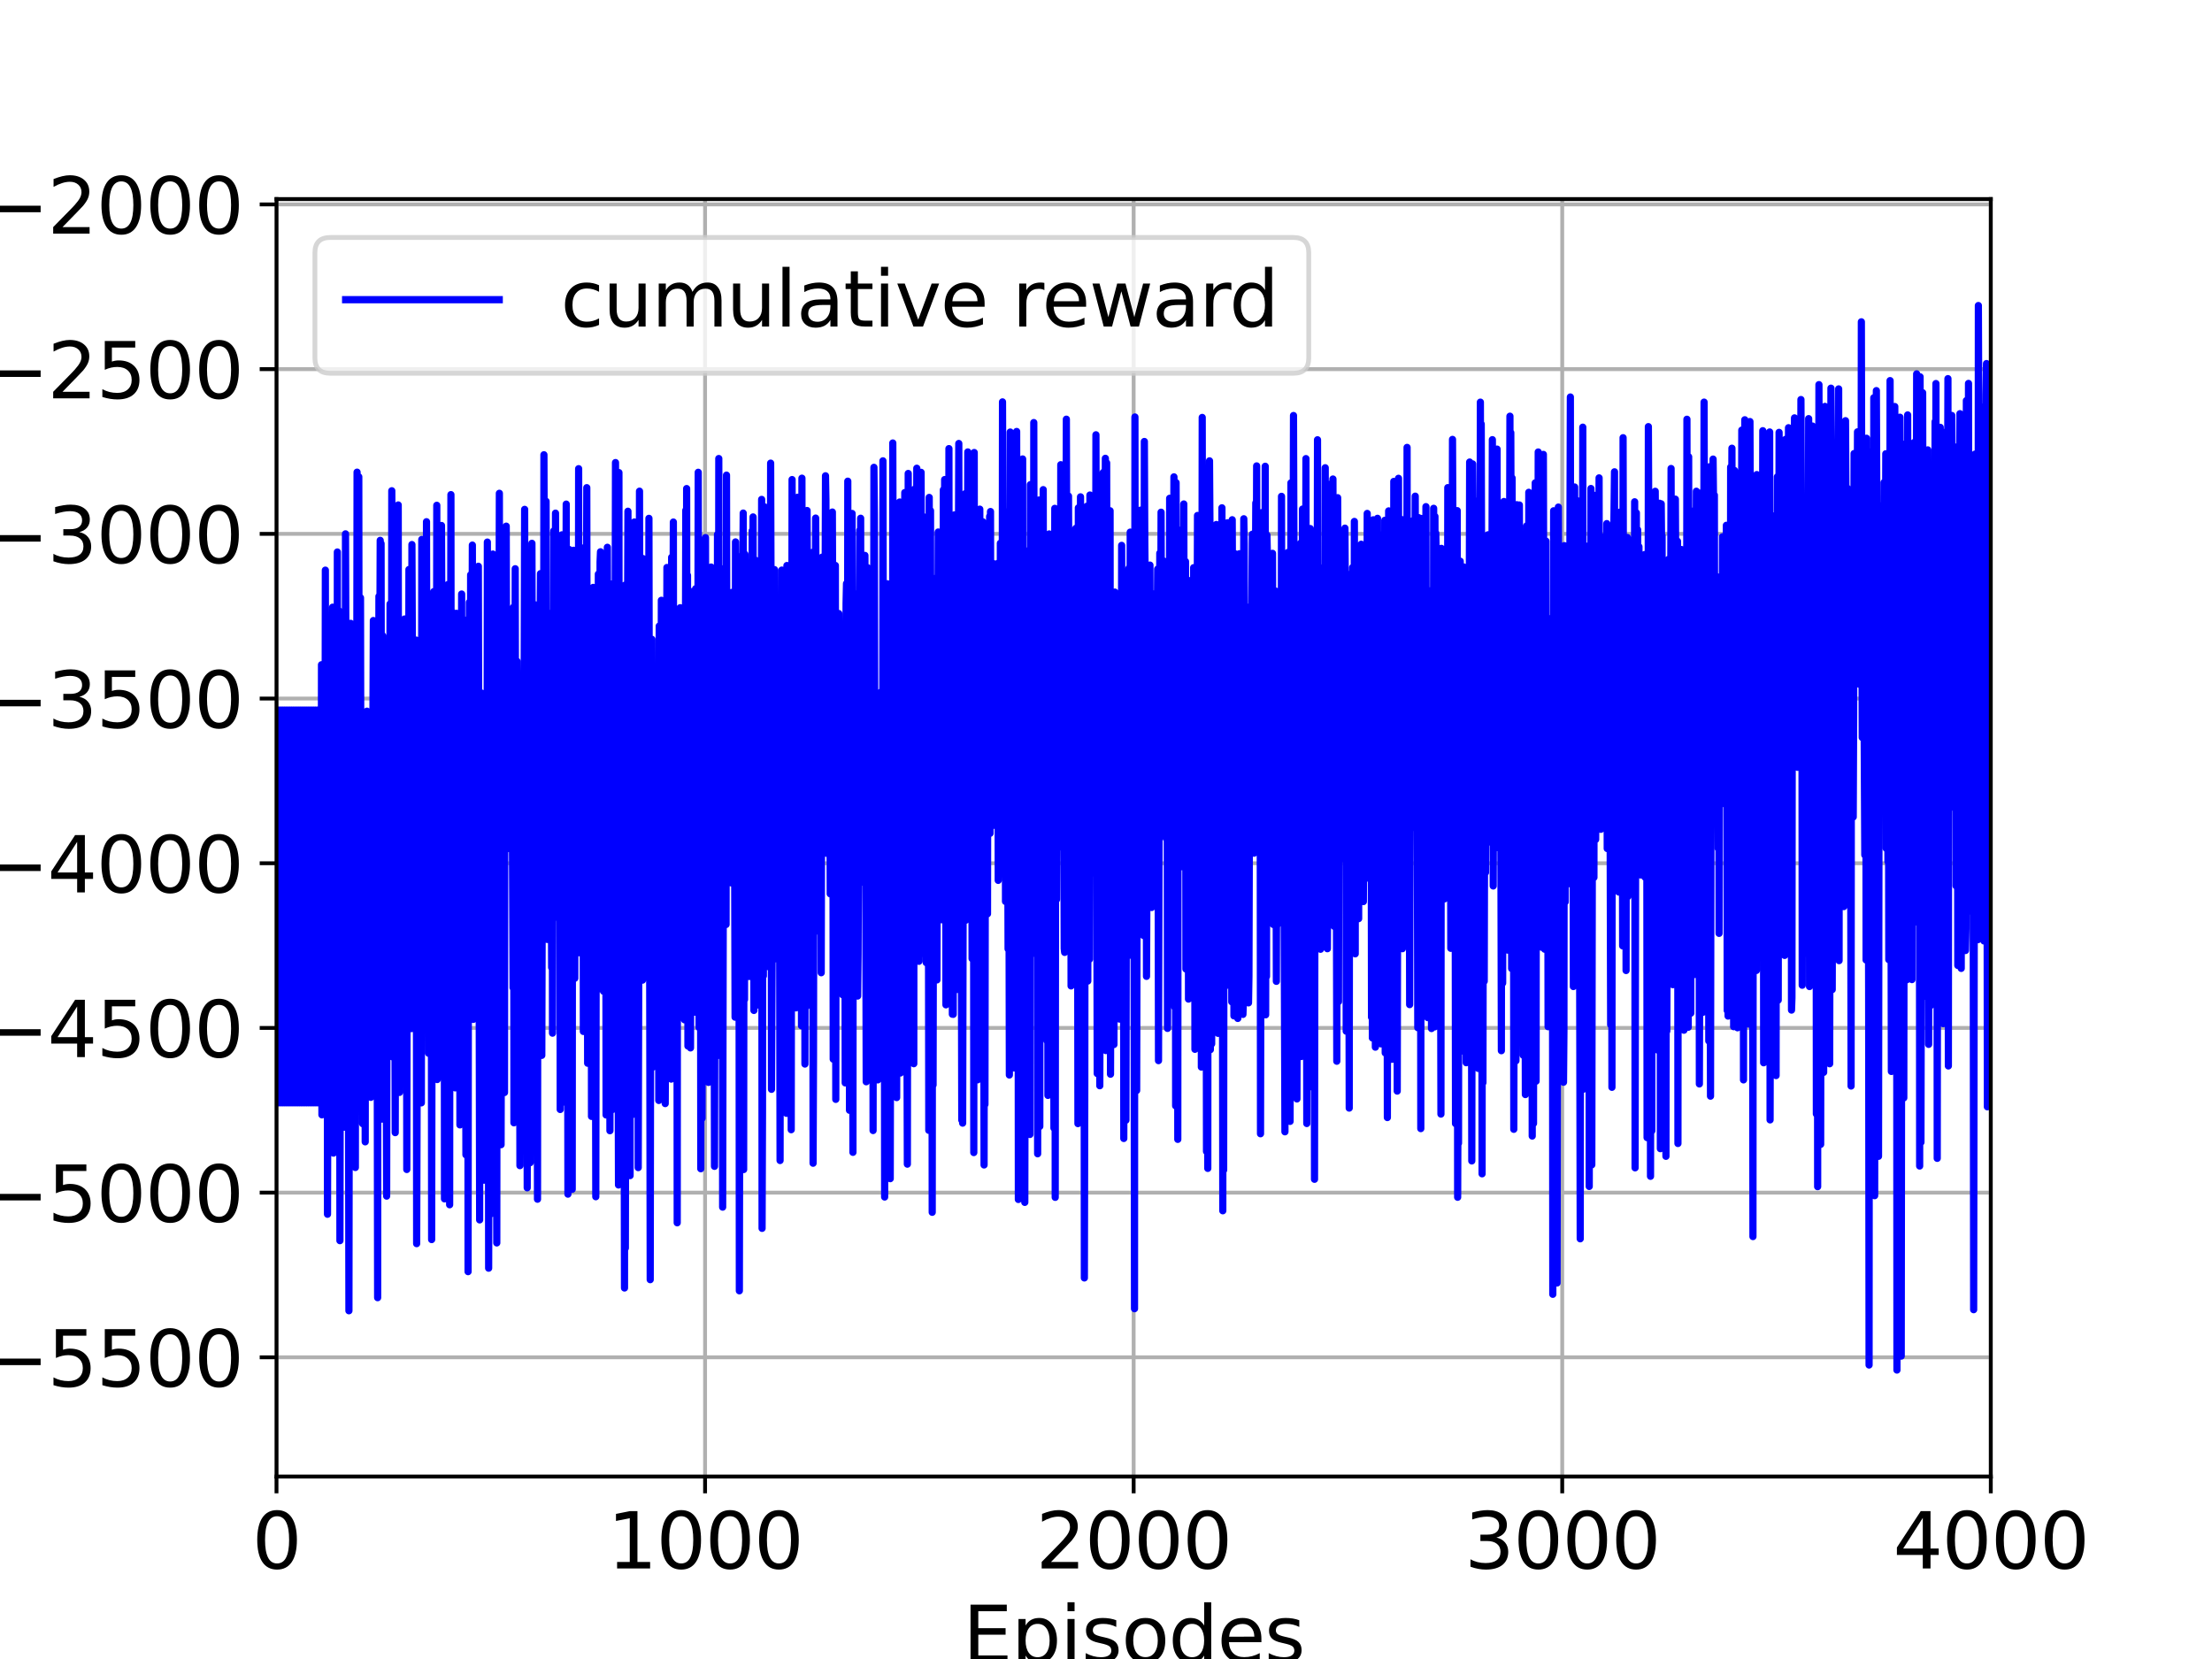 <?xml version="1.0" encoding="utf-8" standalone="no"?>
<!DOCTYPE svg PUBLIC "-//W3C//DTD SVG 1.1//EN"
  "http://www.w3.org/Graphics/SVG/1.1/DTD/svg11.dtd">
<svg height="345.6pt" version="1.1" viewBox="0 0 460.8 345.6" width="460.8pt" xmlns="http://www.w3.org/2000/svg" xmlns:xlink="http://www.w3.org/1999/xlink">
 <defs>
  <style type="text/css">*{stroke-linecap:butt;stroke-linejoin:round;}</style>
 </defs>
 <g id="figure_1">
  <g id="patch_1">
   <path d="M 0 345.6 
L 460.8 345.6 
L 460.8 0 
L 0 0 
z
" style="fill:#ffffff;"/>
  </g>
  <g id="axes_1">
   <g id="patch_2">
    <path d="M 57.6 307.584 
L 414.72 307.584 
L 414.72 41.472 
L 57.6 41.472 
z
" style="fill:#ffffff;"/>
   </g>
   <g id="matplotlib.axis_1">
    <g id="xtick_1">
     <g id="line2d_1">
      <path clip-path="url(#pe96a9a49a9)" d="M 57.6 307.584 
L 57.6 41.472 
" style="fill:none;stroke:#b0b0b0;stroke-linecap:square;stroke-width:0.8;"/>
     </g>
     <g id="line2d_2">
      <defs>
       <path d="M 0 0 
L 0 3.5 
" id="mab758eaec6" style="stroke:#000000;stroke-width:0.8;"/>
      </defs>
      <g>
       <use style="stroke:#000000;stroke-width:0.8;" x="57.6" xlink:href="#mab758eaec6" y="307.584"/>
      </g>
     </g>
     <g id="text_1">
      <!-- 0 -->
      <g transform="translate(52.51 326.741)scale(0.16 -0.16)">
       <defs>
        <path d="M 2034 4250 
Q 1547 4250 1301 3770 
Q 1056 3291 1056 2328 
Q 1056 1369 1301 889 
Q 1547 409 2034 409 
Q 2525 409 2770 889 
Q 3016 1369 3016 2328 
Q 3016 3291 2770 3770 
Q 2525 4250 2034 4250 
z
M 2034 4750 
Q 2819 4750 3233 4129 
Q 3647 3509 3647 2328 
Q 3647 1150 3233 529 
Q 2819 -91 2034 -91 
Q 1250 -91 836 529 
Q 422 1150 422 2328 
Q 422 3509 836 4129 
Q 1250 4750 2034 4750 
z
" id="DejaVuSans-30" transform="scale(0.016)"/>
       </defs>
       <use xlink:href="#DejaVuSans-30"/>
      </g>
     </g>
    </g>
    <g id="xtick_2">
     <g id="line2d_3">
      <path clip-path="url(#pe96a9a49a9)" d="M 146.88 307.584 
L 146.88 41.472 
" style="fill:none;stroke:#b0b0b0;stroke-linecap:square;stroke-width:0.8;"/>
     </g>
     <g id="line2d_4">
      <g>
       <use style="stroke:#000000;stroke-width:0.8;" x="146.88" xlink:href="#mab758eaec6" y="307.584"/>
      </g>
     </g>
     <g id="text_2">
      <!-- 1000 -->
      <g transform="translate(126.52 326.741)scale(0.16 -0.16)">
       <defs>
        <path d="M 794 531 
L 1825 531 
L 1825 4091 
L 703 3866 
L 703 4441 
L 1819 4666 
L 2450 4666 
L 2450 531 
L 3481 531 
L 3481 0 
L 794 0 
L 794 531 
z
" id="DejaVuSans-31" transform="scale(0.016)"/>
       </defs>
       <use xlink:href="#DejaVuSans-31"/>
       <use x="63.623" xlink:href="#DejaVuSans-30"/>
       <use x="127.246" xlink:href="#DejaVuSans-30"/>
       <use x="190.869" xlink:href="#DejaVuSans-30"/>
      </g>
     </g>
    </g>
    <g id="xtick_3">
     <g id="line2d_5">
      <path clip-path="url(#pe96a9a49a9)" d="M 236.16 307.584 
L 236.16 41.472 
" style="fill:none;stroke:#b0b0b0;stroke-linecap:square;stroke-width:0.8;"/>
     </g>
     <g id="line2d_6">
      <g>
       <use style="stroke:#000000;stroke-width:0.8;" x="236.16" xlink:href="#mab758eaec6" y="307.584"/>
      </g>
     </g>
     <g id="text_3">
      <!-- 2000 -->
      <g transform="translate(215.8 326.741)scale(0.16 -0.16)">
       <defs>
        <path d="M 1228 531 
L 3431 531 
L 3431 0 
L 469 0 
L 469 531 
Q 828 903 1448 1529 
Q 2069 2156 2228 2338 
Q 2531 2678 2651 2914 
Q 2772 3150 2772 3378 
Q 2772 3750 2511 3984 
Q 2250 4219 1831 4219 
Q 1534 4219 1204 4116 
Q 875 4013 500 3803 
L 500 4441 
Q 881 4594 1212 4672 
Q 1544 4750 1819 4750 
Q 2544 4750 2975 4387 
Q 3406 4025 3406 3419 
Q 3406 3131 3298 2873 
Q 3191 2616 2906 2266 
Q 2828 2175 2409 1742 
Q 1991 1309 1228 531 
z
" id="DejaVuSans-32" transform="scale(0.016)"/>
       </defs>
       <use xlink:href="#DejaVuSans-32"/>
       <use x="63.623" xlink:href="#DejaVuSans-30"/>
       <use x="127.246" xlink:href="#DejaVuSans-30"/>
       <use x="190.869" xlink:href="#DejaVuSans-30"/>
      </g>
     </g>
    </g>
    <g id="xtick_4">
     <g id="line2d_7">
      <path clip-path="url(#pe96a9a49a9)" d="M 325.44 307.584 
L 325.44 41.472 
" style="fill:none;stroke:#b0b0b0;stroke-linecap:square;stroke-width:0.8;"/>
     </g>
     <g id="line2d_8">
      <g>
       <use style="stroke:#000000;stroke-width:0.8;" x="325.44" xlink:href="#mab758eaec6" y="307.584"/>
      </g>
     </g>
     <g id="text_4">
      <!-- 3000 -->
      <g transform="translate(305.08 326.741)scale(0.16 -0.16)">
       <defs>
        <path d="M 2597 2516 
Q 3050 2419 3304 2112 
Q 3559 1806 3559 1356 
Q 3559 666 3084 287 
Q 2609 -91 1734 -91 
Q 1441 -91 1130 -33 
Q 819 25 488 141 
L 488 750 
Q 750 597 1062 519 
Q 1375 441 1716 441 
Q 2309 441 2620 675 
Q 2931 909 2931 1356 
Q 2931 1769 2642 2001 
Q 2353 2234 1838 2234 
L 1294 2234 
L 1294 2753 
L 1863 2753 
Q 2328 2753 2575 2939 
Q 2822 3125 2822 3475 
Q 2822 3834 2567 4026 
Q 2313 4219 1838 4219 
Q 1578 4219 1281 4162 
Q 984 4106 628 3988 
L 628 4550 
Q 988 4650 1302 4700 
Q 1616 4750 1894 4750 
Q 2613 4750 3031 4423 
Q 3450 4097 3450 3541 
Q 3450 3153 3228 2886 
Q 3006 2619 2597 2516 
z
" id="DejaVuSans-33" transform="scale(0.016)"/>
       </defs>
       <use xlink:href="#DejaVuSans-33"/>
       <use x="63.623" xlink:href="#DejaVuSans-30"/>
       <use x="127.246" xlink:href="#DejaVuSans-30"/>
       <use x="190.869" xlink:href="#DejaVuSans-30"/>
      </g>
     </g>
    </g>
    <g id="xtick_5">
     <g id="line2d_9">
      <path clip-path="url(#pe96a9a49a9)" d="M 414.72 307.584 
L 414.72 41.472 
" style="fill:none;stroke:#b0b0b0;stroke-linecap:square;stroke-width:0.8;"/>
     </g>
     <g id="line2d_10">
      <g>
       <use style="stroke:#000000;stroke-width:0.8;" x="414.72" xlink:href="#mab758eaec6" y="307.584"/>
      </g>
     </g>
     <g id="text_5">
      <!-- 4000 -->
      <g transform="translate(394.36 326.741)scale(0.16 -0.16)">
       <defs>
        <path d="M 2419 4116 
L 825 1625 
L 2419 1625 
L 2419 4116 
z
M 2253 4666 
L 3047 4666 
L 3047 1625 
L 3713 1625 
L 3713 1100 
L 3047 1100 
L 3047 0 
L 2419 0 
L 2419 1100 
L 313 1100 
L 313 1709 
L 2253 4666 
z
" id="DejaVuSans-34" transform="scale(0.016)"/>
       </defs>
       <use xlink:href="#DejaVuSans-34"/>
       <use x="63.623" xlink:href="#DejaVuSans-30"/>
       <use x="127.246" xlink:href="#DejaVuSans-30"/>
       <use x="190.869" xlink:href="#DejaVuSans-30"/>
      </g>
     </g>
    </g>
    <g id="text_6">
     <!-- Episodes -->
     <g transform="translate(200.572 346.226)scale(0.16 -0.16)">
      <defs>
       <path d="M 628 4666 
L 3578 4666 
L 3578 4134 
L 1259 4134 
L 1259 2753 
L 3481 2753 
L 3481 2222 
L 1259 2222 
L 1259 531 
L 3634 531 
L 3634 0 
L 628 0 
L 628 4666 
z
" id="DejaVuSans-45" transform="scale(0.016)"/>
       <path d="M 1159 525 
L 1159 -1331 
L 581 -1331 
L 581 3500 
L 1159 3500 
L 1159 2969 
Q 1341 3281 1617 3432 
Q 1894 3584 2278 3584 
Q 2916 3584 3314 3078 
Q 3713 2572 3713 1747 
Q 3713 922 3314 415 
Q 2916 -91 2278 -91 
Q 1894 -91 1617 61 
Q 1341 213 1159 525 
z
M 3116 1747 
Q 3116 2381 2855 2742 
Q 2594 3103 2138 3103 
Q 1681 3103 1420 2742 
Q 1159 2381 1159 1747 
Q 1159 1113 1420 752 
Q 1681 391 2138 391 
Q 2594 391 2855 752 
Q 3116 1113 3116 1747 
z
" id="DejaVuSans-70" transform="scale(0.016)"/>
       <path d="M 603 3500 
L 1178 3500 
L 1178 0 
L 603 0 
L 603 3500 
z
M 603 4863 
L 1178 4863 
L 1178 4134 
L 603 4134 
L 603 4863 
z
" id="DejaVuSans-69" transform="scale(0.016)"/>
       <path d="M 2834 3397 
L 2834 2853 
Q 2591 2978 2328 3040 
Q 2066 3103 1784 3103 
Q 1356 3103 1142 2972 
Q 928 2841 928 2578 
Q 928 2378 1081 2264 
Q 1234 2150 1697 2047 
L 1894 2003 
Q 2506 1872 2764 1633 
Q 3022 1394 3022 966 
Q 3022 478 2636 193 
Q 2250 -91 1575 -91 
Q 1294 -91 989 -36 
Q 684 19 347 128 
L 347 722 
Q 666 556 975 473 
Q 1284 391 1588 391 
Q 1994 391 2212 530 
Q 2431 669 2431 922 
Q 2431 1156 2273 1281 
Q 2116 1406 1581 1522 
L 1381 1569 
Q 847 1681 609 1914 
Q 372 2147 372 2553 
Q 372 3047 722 3315 
Q 1072 3584 1716 3584 
Q 2034 3584 2315 3537 
Q 2597 3491 2834 3397 
z
" id="DejaVuSans-73" transform="scale(0.016)"/>
       <path d="M 1959 3097 
Q 1497 3097 1228 2736 
Q 959 2375 959 1747 
Q 959 1119 1226 758 
Q 1494 397 1959 397 
Q 2419 397 2687 759 
Q 2956 1122 2956 1747 
Q 2956 2369 2687 2733 
Q 2419 3097 1959 3097 
z
M 1959 3584 
Q 2709 3584 3137 3096 
Q 3566 2609 3566 1747 
Q 3566 888 3137 398 
Q 2709 -91 1959 -91 
Q 1206 -91 779 398 
Q 353 888 353 1747 
Q 353 2609 779 3096 
Q 1206 3584 1959 3584 
z
" id="DejaVuSans-6f" transform="scale(0.016)"/>
       <path d="M 2906 2969 
L 2906 4863 
L 3481 4863 
L 3481 0 
L 2906 0 
L 2906 525 
Q 2725 213 2448 61 
Q 2172 -91 1784 -91 
Q 1150 -91 751 415 
Q 353 922 353 1747 
Q 353 2572 751 3078 
Q 1150 3584 1784 3584 
Q 2172 3584 2448 3432 
Q 2725 3281 2906 2969 
z
M 947 1747 
Q 947 1113 1208 752 
Q 1469 391 1925 391 
Q 2381 391 2643 752 
Q 2906 1113 2906 1747 
Q 2906 2381 2643 2742 
Q 2381 3103 1925 3103 
Q 1469 3103 1208 2742 
Q 947 2381 947 1747 
z
" id="DejaVuSans-64" transform="scale(0.016)"/>
       <path d="M 3597 1894 
L 3597 1613 
L 953 1613 
Q 991 1019 1311 708 
Q 1631 397 2203 397 
Q 2534 397 2845 478 
Q 3156 559 3463 722 
L 3463 178 
Q 3153 47 2828 -22 
Q 2503 -91 2169 -91 
Q 1331 -91 842 396 
Q 353 884 353 1716 
Q 353 2575 817 3079 
Q 1281 3584 2069 3584 
Q 2775 3584 3186 3129 
Q 3597 2675 3597 1894 
z
M 3022 2063 
Q 3016 2534 2758 2815 
Q 2500 3097 2075 3097 
Q 1594 3097 1305 2825 
Q 1016 2553 972 2059 
L 3022 2063 
z
" id="DejaVuSans-65" transform="scale(0.016)"/>
      </defs>
      <use xlink:href="#DejaVuSans-45"/>
      <use x="63.184" xlink:href="#DejaVuSans-70"/>
      <use x="126.66" xlink:href="#DejaVuSans-69"/>
      <use x="154.443" xlink:href="#DejaVuSans-73"/>
      <use x="206.543" xlink:href="#DejaVuSans-6f"/>
      <use x="267.725" xlink:href="#DejaVuSans-64"/>
      <use x="331.201" xlink:href="#DejaVuSans-65"/>
      <use x="392.725" xlink:href="#DejaVuSans-73"/>
     </g>
    </g>
   </g>
   <g id="matplotlib.axis_2">
    <g id="ytick_1">
     <g id="line2d_11">
      <path clip-path="url(#pe96a9a49a9)" d="M 57.6 282.757 
L 414.72 282.757 
" style="fill:none;stroke:#b0b0b0;stroke-linecap:square;stroke-width:0.8;"/>
     </g>
     <g id="line2d_12">
      <defs>
       <path d="M 0 0 
L -3.5 0 
" id="m6a026e5b10" style="stroke:#000000;stroke-width:0.8;"/>
      </defs>
      <g>
       <use style="stroke:#000000;stroke-width:0.8;" x="57.6" xlink:href="#m6a026e5b10" y="282.757"/>
      </g>
     </g>
     <g id="text_7">
      <!-- −5500 -->
      <g transform="translate(-3.527 288.836)scale(0.16 -0.16)">
       <defs>
        <path d="M 678 2272 
L 4684 2272 
L 4684 1741 
L 678 1741 
L 678 2272 
z
" id="DejaVuSans-2212" transform="scale(0.016)"/>
        <path d="M 691 4666 
L 3169 4666 
L 3169 4134 
L 1269 4134 
L 1269 2991 
Q 1406 3038 1543 3061 
Q 1681 3084 1819 3084 
Q 2600 3084 3056 2656 
Q 3513 2228 3513 1497 
Q 3513 744 3044 326 
Q 2575 -91 1722 -91 
Q 1428 -91 1123 -41 
Q 819 9 494 109 
L 494 744 
Q 775 591 1075 516 
Q 1375 441 1709 441 
Q 2250 441 2565 725 
Q 2881 1009 2881 1497 
Q 2881 1984 2565 2268 
Q 2250 2553 1709 2553 
Q 1456 2553 1204 2497 
Q 953 2441 691 2322 
L 691 4666 
z
" id="DejaVuSans-35" transform="scale(0.016)"/>
       </defs>
       <use xlink:href="#DejaVuSans-2212"/>
       <use x="83.789" xlink:href="#DejaVuSans-35"/>
       <use x="147.412" xlink:href="#DejaVuSans-35"/>
       <use x="211.035" xlink:href="#DejaVuSans-30"/>
       <use x="274.658" xlink:href="#DejaVuSans-30"/>
      </g>
     </g>
    </g>
    <g id="ytick_2">
     <g id="line2d_13">
      <path clip-path="url(#pe96a9a49a9)" d="M 57.6 248.448 
L 414.72 248.448 
" style="fill:none;stroke:#b0b0b0;stroke-linecap:square;stroke-width:0.8;"/>
     </g>
     <g id="line2d_14">
      <g>
       <use style="stroke:#000000;stroke-width:0.8;" x="57.6" xlink:href="#m6a026e5b10" y="248.448"/>
      </g>
     </g>
     <g id="text_8">
      <!-- −5000 -->
      <g transform="translate(-3.527 254.526)scale(0.16 -0.16)">
       <use xlink:href="#DejaVuSans-2212"/>
       <use x="83.789" xlink:href="#DejaVuSans-35"/>
       <use x="147.412" xlink:href="#DejaVuSans-30"/>
       <use x="211.035" xlink:href="#DejaVuSans-30"/>
       <use x="274.658" xlink:href="#DejaVuSans-30"/>
      </g>
     </g>
    </g>
    <g id="ytick_3">
     <g id="line2d_15">
      <path clip-path="url(#pe96a9a49a9)" d="M 57.6 214.138 
L 414.72 214.138 
" style="fill:none;stroke:#b0b0b0;stroke-linecap:square;stroke-width:0.8;"/>
     </g>
     <g id="line2d_16">
      <g>
       <use style="stroke:#000000;stroke-width:0.8;" x="57.6" xlink:href="#m6a026e5b10" y="214.138"/>
      </g>
     </g>
     <g id="text_9">
      <!-- −4500 -->
      <g transform="translate(-3.527 220.217)scale(0.16 -0.16)">
       <use xlink:href="#DejaVuSans-2212"/>
       <use x="83.789" xlink:href="#DejaVuSans-34"/>
       <use x="147.412" xlink:href="#DejaVuSans-35"/>
       <use x="211.035" xlink:href="#DejaVuSans-30"/>
       <use x="274.658" xlink:href="#DejaVuSans-30"/>
      </g>
     </g>
    </g>
    <g id="ytick_4">
     <g id="line2d_17">
      <path clip-path="url(#pe96a9a49a9)" d="M 57.6 179.828 
L 414.72 179.828 
" style="fill:none;stroke:#b0b0b0;stroke-linecap:square;stroke-width:0.8;"/>
     </g>
     <g id="line2d_18">
      <g>
       <use style="stroke:#000000;stroke-width:0.8;" x="57.6" xlink:href="#m6a026e5b10" y="179.828"/>
      </g>
     </g>
     <g id="text_10">
      <!-- −4000 -->
      <g transform="translate(-3.527 185.907)scale(0.16 -0.16)">
       <use xlink:href="#DejaVuSans-2212"/>
       <use x="83.789" xlink:href="#DejaVuSans-34"/>
       <use x="147.412" xlink:href="#DejaVuSans-30"/>
       <use x="211.035" xlink:href="#DejaVuSans-30"/>
       <use x="274.658" xlink:href="#DejaVuSans-30"/>
      </g>
     </g>
    </g>
    <g id="ytick_5">
     <g id="line2d_19">
      <path clip-path="url(#pe96a9a49a9)" d="M 57.6 145.518 
L 414.72 145.518 
" style="fill:none;stroke:#b0b0b0;stroke-linecap:square;stroke-width:0.8;"/>
     </g>
     <g id="line2d_20">
      <g>
       <use style="stroke:#000000;stroke-width:0.8;" x="57.6" xlink:href="#m6a026e5b10" y="145.518"/>
      </g>
     </g>
     <g id="text_11">
      <!-- −3500 -->
      <g transform="translate(-3.527 151.597)scale(0.16 -0.16)">
       <use xlink:href="#DejaVuSans-2212"/>
       <use x="83.789" xlink:href="#DejaVuSans-33"/>
       <use x="147.412" xlink:href="#DejaVuSans-35"/>
       <use x="211.035" xlink:href="#DejaVuSans-30"/>
       <use x="274.658" xlink:href="#DejaVuSans-30"/>
      </g>
     </g>
    </g>
    <g id="ytick_6">
     <g id="line2d_21">
      <path clip-path="url(#pe96a9a49a9)" d="M 57.6 111.209 
L 414.72 111.209 
" style="fill:none;stroke:#b0b0b0;stroke-linecap:square;stroke-width:0.8;"/>
     </g>
     <g id="line2d_22">
      <g>
       <use style="stroke:#000000;stroke-width:0.8;" x="57.6" xlink:href="#m6a026e5b10" y="111.209"/>
      </g>
     </g>
     <g id="text_12">
      <!-- −3000 -->
      <g transform="translate(-3.527 117.287)scale(0.16 -0.16)">
       <use xlink:href="#DejaVuSans-2212"/>
       <use x="83.789" xlink:href="#DejaVuSans-33"/>
       <use x="147.412" xlink:href="#DejaVuSans-30"/>
       <use x="211.035" xlink:href="#DejaVuSans-30"/>
       <use x="274.658" xlink:href="#DejaVuSans-30"/>
      </g>
     </g>
    </g>
    <g id="ytick_7">
     <g id="line2d_23">
      <path clip-path="url(#pe96a9a49a9)" d="M 57.6 76.899 
L 414.72 76.899 
" style="fill:none;stroke:#b0b0b0;stroke-linecap:square;stroke-width:0.8;"/>
     </g>
     <g id="line2d_24">
      <g>
       <use style="stroke:#000000;stroke-width:0.8;" x="57.6" xlink:href="#m6a026e5b10" y="76.899"/>
      </g>
     </g>
     <g id="text_13">
      <!-- −2500 -->
      <g transform="translate(-3.527 82.978)scale(0.16 -0.16)">
       <use xlink:href="#DejaVuSans-2212"/>
       <use x="83.789" xlink:href="#DejaVuSans-32"/>
       <use x="147.412" xlink:href="#DejaVuSans-35"/>
       <use x="211.035" xlink:href="#DejaVuSans-30"/>
       <use x="274.658" xlink:href="#DejaVuSans-30"/>
      </g>
     </g>
    </g>
    <g id="ytick_8">
     <g id="line2d_25">
      <path clip-path="url(#pe96a9a49a9)" d="M 57.6 42.589 
L 414.72 42.589 
" style="fill:none;stroke:#b0b0b0;stroke-linecap:square;stroke-width:0.8;"/>
     </g>
     <g id="line2d_26">
      <g>
       <use style="stroke:#000000;stroke-width:0.8;" x="57.6" xlink:href="#m6a026e5b10" y="42.589"/>
      </g>
     </g>
     <g id="text_14">
      <!-- −2000 -->
      <g transform="translate(-3.527 48.668)scale(0.16 -0.16)">
       <use xlink:href="#DejaVuSans-2212"/>
       <use x="83.789" xlink:href="#DejaVuSans-32"/>
       <use x="147.412" xlink:href="#DejaVuSans-30"/>
       <use x="211.035" xlink:href="#DejaVuSans-30"/>
       <use x="274.658" xlink:href="#DejaVuSans-30"/>
      </g>
     </g>
    </g>
    <g id="text_15">
     <!-- Cumulative Reward -->
     <g transform="translate(-10.855 252.524)rotate(-90)scale(0.16 -0.16)">
      <defs>
       <path d="M 4122 4306 
L 4122 3641 
Q 3803 3938 3442 4084 
Q 3081 4231 2675 4231 
Q 1875 4231 1450 3742 
Q 1025 3253 1025 2328 
Q 1025 1406 1450 917 
Q 1875 428 2675 428 
Q 3081 428 3442 575 
Q 3803 722 4122 1019 
L 4122 359 
Q 3791 134 3420 21 
Q 3050 -91 2638 -91 
Q 1578 -91 968 557 
Q 359 1206 359 2328 
Q 359 3453 968 4101 
Q 1578 4750 2638 4750 
Q 3056 4750 3426 4639 
Q 3797 4528 4122 4306 
z
" id="DejaVuSans-43" transform="scale(0.016)"/>
       <path d="M 544 1381 
L 544 3500 
L 1119 3500 
L 1119 1403 
Q 1119 906 1312 657 
Q 1506 409 1894 409 
Q 2359 409 2629 706 
Q 2900 1003 2900 1516 
L 2900 3500 
L 3475 3500 
L 3475 0 
L 2900 0 
L 2900 538 
Q 2691 219 2414 64 
Q 2138 -91 1772 -91 
Q 1169 -91 856 284 
Q 544 659 544 1381 
z
M 1991 3584 
L 1991 3584 
z
" id="DejaVuSans-75" transform="scale(0.016)"/>
       <path d="M 3328 2828 
Q 3544 3216 3844 3400 
Q 4144 3584 4550 3584 
Q 5097 3584 5394 3201 
Q 5691 2819 5691 2113 
L 5691 0 
L 5113 0 
L 5113 2094 
Q 5113 2597 4934 2840 
Q 4756 3084 4391 3084 
Q 3944 3084 3684 2787 
Q 3425 2491 3425 1978 
L 3425 0 
L 2847 0 
L 2847 2094 
Q 2847 2600 2669 2842 
Q 2491 3084 2119 3084 
Q 1678 3084 1418 2786 
Q 1159 2488 1159 1978 
L 1159 0 
L 581 0 
L 581 3500 
L 1159 3500 
L 1159 2956 
Q 1356 3278 1631 3431 
Q 1906 3584 2284 3584 
Q 2666 3584 2933 3390 
Q 3200 3197 3328 2828 
z
" id="DejaVuSans-6d" transform="scale(0.016)"/>
       <path d="M 603 4863 
L 1178 4863 
L 1178 0 
L 603 0 
L 603 4863 
z
" id="DejaVuSans-6c" transform="scale(0.016)"/>
       <path d="M 2194 1759 
Q 1497 1759 1228 1600 
Q 959 1441 959 1056 
Q 959 750 1161 570 
Q 1363 391 1709 391 
Q 2188 391 2477 730 
Q 2766 1069 2766 1631 
L 2766 1759 
L 2194 1759 
z
M 3341 1997 
L 3341 0 
L 2766 0 
L 2766 531 
Q 2569 213 2275 61 
Q 1981 -91 1556 -91 
Q 1019 -91 701 211 
Q 384 513 384 1019 
Q 384 1609 779 1909 
Q 1175 2209 1959 2209 
L 2766 2209 
L 2766 2266 
Q 2766 2663 2505 2880 
Q 2244 3097 1772 3097 
Q 1472 3097 1187 3025 
Q 903 2953 641 2809 
L 641 3341 
Q 956 3463 1253 3523 
Q 1550 3584 1831 3584 
Q 2591 3584 2966 3190 
Q 3341 2797 3341 1997 
z
" id="DejaVuSans-61" transform="scale(0.016)"/>
       <path d="M 1172 4494 
L 1172 3500 
L 2356 3500 
L 2356 3053 
L 1172 3053 
L 1172 1153 
Q 1172 725 1289 603 
Q 1406 481 1766 481 
L 2356 481 
L 2356 0 
L 1766 0 
Q 1100 0 847 248 
Q 594 497 594 1153 
L 594 3053 
L 172 3053 
L 172 3500 
L 594 3500 
L 594 4494 
L 1172 4494 
z
" id="DejaVuSans-74" transform="scale(0.016)"/>
       <path d="M 191 3500 
L 800 3500 
L 1894 563 
L 2988 3500 
L 3597 3500 
L 2284 0 
L 1503 0 
L 191 3500 
z
" id="DejaVuSans-76" transform="scale(0.016)"/>
       <path id="DejaVuSans-20" transform="scale(0.016)"/>
       <path d="M 2841 2188 
Q 3044 2119 3236 1894 
Q 3428 1669 3622 1275 
L 4263 0 
L 3584 0 
L 2988 1197 
Q 2756 1666 2539 1819 
Q 2322 1972 1947 1972 
L 1259 1972 
L 1259 0 
L 628 0 
L 628 4666 
L 2053 4666 
Q 2853 4666 3247 4331 
Q 3641 3997 3641 3322 
Q 3641 2881 3436 2590 
Q 3231 2300 2841 2188 
z
M 1259 4147 
L 1259 2491 
L 2053 2491 
Q 2509 2491 2742 2702 
Q 2975 2913 2975 3322 
Q 2975 3731 2742 3939 
Q 2509 4147 2053 4147 
L 1259 4147 
z
" id="DejaVuSans-52" transform="scale(0.016)"/>
       <path d="M 269 3500 
L 844 3500 
L 1563 769 
L 2278 3500 
L 2956 3500 
L 3675 769 
L 4391 3500 
L 4966 3500 
L 4050 0 
L 3372 0 
L 2619 2869 
L 1863 0 
L 1184 0 
L 269 3500 
z
" id="DejaVuSans-77" transform="scale(0.016)"/>
       <path d="M 2631 2963 
Q 2534 3019 2420 3045 
Q 2306 3072 2169 3072 
Q 1681 3072 1420 2755 
Q 1159 2438 1159 1844 
L 1159 0 
L 581 0 
L 581 3500 
L 1159 3500 
L 1159 2956 
Q 1341 3275 1631 3429 
Q 1922 3584 2338 3584 
Q 2397 3584 2469 3576 
Q 2541 3569 2628 3553 
L 2631 2963 
z
" id="DejaVuSans-72" transform="scale(0.016)"/>
      </defs>
      <use xlink:href="#DejaVuSans-43"/>
      <use x="69.824" xlink:href="#DejaVuSans-75"/>
      <use x="133.203" xlink:href="#DejaVuSans-6d"/>
      <use x="230.615" xlink:href="#DejaVuSans-75"/>
      <use x="293.994" xlink:href="#DejaVuSans-6c"/>
      <use x="321.777" xlink:href="#DejaVuSans-61"/>
      <use x="383.057" xlink:href="#DejaVuSans-74"/>
      <use x="422.266" xlink:href="#DejaVuSans-69"/>
      <use x="450.049" xlink:href="#DejaVuSans-76"/>
      <use x="509.229" xlink:href="#DejaVuSans-65"/>
      <use x="570.752" xlink:href="#DejaVuSans-20"/>
      <use x="602.539" xlink:href="#DejaVuSans-52"/>
      <use x="667.521" xlink:href="#DejaVuSans-65"/>
      <use x="729.045" xlink:href="#DejaVuSans-77"/>
      <use x="810.832" xlink:href="#DejaVuSans-61"/>
      <use x="872.111" xlink:href="#DejaVuSans-72"/>
      <use x="911.475" xlink:href="#DejaVuSans-64"/>
     </g>
    </g>
   </g>
   <g id="line2d_27">
    <path clip-path="url(#pe96a9a49a9)" d="M 57.6 211.795 
L 57.689 208.068 
L 57.779 229.735 
L 57.868 147.922 
L 57.957 211.795 
L 58.046 208.068 
L 58.136 229.735 
L 58.225 147.922 
L 58.314 211.795 
L 58.404 208.068 
L 58.493 229.735 
L 58.582 147.922 
L 58.671 211.795 
L 58.761 208.068 
L 58.85 229.735 
L 58.939 147.922 
L 59.028 211.795 
L 59.118 208.068 
L 59.207 229.735 
L 59.296 147.922 
L 59.386 211.795 
L 59.475 208.068 
L 59.564 229.735 
L 59.653 147.922 
L 59.743 211.795 
L 59.832 208.068 
L 59.921 229.735 
L 60.011 147.922 
L 60.1 211.795 
L 60.189 208.068 
L 60.278 229.735 
L 60.368 147.922 
L 60.457 211.795 
L 60.546 208.068 
L 60.636 229.735 
L 60.725 147.922 
L 60.814 211.795 
L 60.903 208.068 
L 60.993 229.735 
L 61.082 147.922 
L 61.171 211.795 
L 61.26 208.068 
L 61.35 229.735 
L 61.439 147.922 
L 61.528 211.795 
L 61.618 208.068 
L 61.707 229.735 
L 61.796 147.922 
L 61.885 211.795 
L 61.975 208.068 
L 62.064 229.735 
L 62.153 147.922 
L 62.243 211.795 
L 62.332 208.068 
L 62.421 229.735 
L 62.51 147.922 
L 62.6 211.795 
L 62.689 208.068 
L 62.778 229.735 
L 62.868 147.922 
L 62.957 211.795 
L 63.046 208.068 
L 63.135 229.735 
L 63.225 147.922 
L 63.314 211.795 
L 63.403 208.068 
L 63.492 229.735 
L 63.582 147.922 
L 63.671 211.795 
L 63.76 208.068 
L 63.85 229.735 
L 63.939 147.922 
L 64.028 211.795 
L 64.117 208.068 
L 64.207 229.735 
L 64.296 147.922 
L 64.385 211.795 
L 64.475 208.068 
L 64.564 229.735 
L 64.653 147.922 
L 64.742 211.795 
L 64.832 208.068 
L 64.921 229.735 
L 65.01 147.922 
L 65.1 211.795 
L 65.189 208.068 
L 65.278 229.735 
L 65.367 147.922 
L 65.457 211.795 
L 65.546 208.068 
L 65.635 229.735 
L 65.724 147.922 
L 65.814 211.795 
L 65.903 208.068 
L 65.992 229.735 
L 66.082 147.922 
L 66.171 211.795 
L 66.26 208.068 
L 66.349 229.735 
L 66.439 147.922 
L 66.617 182.379 
L 66.707 148.668 
L 66.885 212.653 
L 66.974 138.474 
L 67.064 232.243 
L 67.242 144.388 
L 67.421 230.643 
L 67.51 140.048 
L 67.689 184.948 
L 67.778 118.772 
L 67.867 192.576 
L 67.956 145.111 
L 68.046 189.429 
L 68.135 129.012 
L 68.224 252.951 
L 68.492 142.914 
L 68.581 202.91 
L 68.671 149.344 
L 68.76 157.275 
L 68.849 172.76 
L 68.939 163.467 
L 69.028 198.275 
L 69.296 126.485 
L 69.474 240.215 
L 69.653 133.821 
L 69.742 170.763 
L 69.831 155.414 
L 69.921 230.958 
L 70.01 150.223 
L 70.099 171.72 
L 70.188 234.767 
L 70.278 114.99 
L 70.367 239.604 
L 70.546 127.177 
L 70.635 168.034 
L 70.724 157.107 
L 70.813 258.453 
L 70.992 158.288 
L 71.081 202.761 
L 71.26 132.825 
L 71.706 234.812 
L 71.885 205.589 
L 71.974 111.209 
L 72.153 165.972 
L 72.242 166.516 
L 72.42 130.944 
L 72.688 273.057 
L 72.867 140.638 
L 72.956 149.976 
L 73.045 129.852 
L 73.224 148.26 
L 73.313 138.957 
L 73.403 172.119 
L 73.492 156.637 
L 73.67 176.6 
L 73.76 167.788 
L 74.028 243.211 
L 74.117 144.929 
L 74.206 192.325 
L 74.295 163.911 
L 74.385 98.36 
L 74.563 213.826 
L 74.742 99.323 
L 74.831 178.762 
L 74.92 171.586 
L 75.01 194.558 
L 75.099 124.521 
L 75.277 230.568 
L 75.367 163.161 
L 75.545 234.087 
L 75.635 153.828 
L 75.902 233.21 
L 75.992 187.844 
L 76.081 237.864 
L 76.17 170.549 
L 76.26 171.16 
L 76.349 181.327 
L 76.438 148.153 
L 76.527 199.328 
L 76.617 160.561 
L 76.706 188.953 
L 76.795 156.097 
L 76.884 190.923 
L 77.063 161.974 
L 77.152 178.508 
L 77.242 228.599 
L 77.331 156.513 
L 77.42 167.537 
L 77.509 190.267 
L 77.688 149.673 
L 77.777 129.268 
L 77.956 195.378 
L 78.045 189.012 
L 78.134 138.942 
L 78.224 149.084 
L 78.313 187.674 
L 78.402 154.476 
L 78.492 161.342 
L 78.67 270.33 
L 78.759 143.313 
L 78.849 175.136 
L 78.938 124.229 
L 79.027 163.568 
L 79.206 112.561 
L 79.295 167.376 
L 79.384 113.236 
L 79.563 233.128 
L 79.652 222.36 
L 79.741 132.448 
L 79.831 211.069 
L 79.92 189.405 
L 80.009 199.649 
L 80.099 139.446 
L 80.188 153.294 
L 80.277 155.595 
L 80.545 249.169 
L 80.724 135.873 
L 80.813 152.662 
L 80.902 136.344 
L 80.991 216.249 
L 81.081 137.005 
L 81.17 166.616 
L 81.259 125.811 
L 81.348 202.626 
L 81.438 157.747 
L 81.527 192.997 
L 81.616 102.232 
L 81.706 119.006 
L 81.795 220.184 
L 81.884 152.155 
L 81.973 183.564 
L 82.063 175.263 
L 82.152 207.86 
L 82.241 195.152 
L 82.331 235.951 
L 82.598 116.611 
L 82.688 151.879 
L 82.777 143.107 
L 82.866 219.991 
L 82.956 105.19 
L 83.045 192.899 
L 83.134 168.554 
L 83.223 227.571 
L 83.313 137.24 
L 83.402 144.059 
L 83.491 220.37 
L 83.58 183.31 
L 83.67 195.869 
L 83.759 195.482 
L 84.027 152.196 
L 84.205 189.098 
L 84.295 128.942 
L 84.473 217.661 
L 84.563 140.586 
L 84.652 145.187 
L 84.741 243.626 
L 84.83 186.961 
L 84.92 213.429 
L 85.009 133.079 
L 85.098 178.185 
L 85.188 118.64 
L 85.366 174.842 
L 85.455 137.026 
L 85.723 214.278 
L 85.812 113.437 
L 85.902 134.97 
L 85.991 165.545 
L 86.08 142.423 
L 86.17 213.114 
L 86.259 196.749 
L 86.437 144.744 
L 86.616 176.718 
L 86.705 133.34 
L 86.795 259.075 
L 86.884 231.037 
L 86.973 185.502 
L 87.062 220.949 
L 87.152 210.385 
L 87.241 165.516 
L 87.33 202.507 
L 87.42 146.581 
L 87.509 204.423 
L 87.598 148.217 
L 87.687 166.315 
L 87.777 229.746 
L 87.866 112.375 
L 88.134 203.668 
L 88.312 150.251 
L 88.491 202.942 
L 88.669 140.417 
L 88.759 196.784 
L 88.848 108.681 
L 89.027 199.93 
L 89.205 145.381 
L 89.294 219.424 
L 89.562 140.585 
L 89.652 154.524 
L 89.741 143.743 
L 89.83 167.872 
L 89.919 258.229 
L 90.098 149.997 
L 90.187 182.398 
L 90.366 123.235 
L 90.544 182.011 
L 90.634 204.622 
L 90.812 126.24 
L 90.901 171.078 
L 90.991 105.261 
L 91.08 224.888 
L 91.169 157.724 
L 91.259 197.431 
L 91.437 132.992 
L 91.526 170.412 
L 91.616 113.628 
L 91.794 152.096 
L 91.973 109.466 
L 92.241 180.77 
L 92.419 137.716 
L 92.508 136.681 
L 92.598 249.744 
L 92.687 122.505 
L 92.866 208.154 
L 92.955 148.507 
L 93.223 198.824 
L 93.312 121.773 
L 93.491 197.764 
L 93.58 207.527 
L 93.669 250.975 
L 93.758 135.226 
L 93.848 154.373 
L 93.937 103.039 
L 94.026 215.668 
L 94.205 127.483 
L 94.294 137.397 
L 94.473 198.547 
L 94.651 132.142 
L 94.83 226.622 
L 95.008 197.525 
L 95.098 127.763 
L 95.187 140.858 
L 95.276 145.979 
L 95.455 192.217 
L 95.633 137.383 
L 95.723 155.521 
L 95.812 234.338 
L 95.99 161.184 
L 96.08 200.908 
L 96.169 123.745 
L 96.258 215.753 
L 96.437 163.508 
L 96.526 223.2 
L 96.615 184.547 
L 96.705 221.709 
L 96.794 129.177 
L 97.062 240.564 
L 97.151 153.791 
L 97.24 159.097 
L 97.33 175.238 
L 97.419 145.34 
L 97.508 264.906 
L 97.597 174.736 
L 97.687 177.293 
L 97.776 125.471 
L 97.955 174.555 
L 98.044 119.744 
L 98.133 182.091 
L 98.222 167.54 
L 98.401 113.552 
L 98.58 212.358 
L 98.669 121.183 
L 98.847 205.036 
L 99.026 145.651 
L 99.115 211.016 
L 99.204 138.729 
L 99.294 166.085 
L 99.383 150.76 
L 99.472 193.92 
L 99.651 117.965 
L 99.919 254.127 
L 100.008 145.286 
L 100.097 183.927 
L 100.276 144.359 
L 100.365 217.21 
L 100.633 160.377 
L 100.722 164.737 
L 100.812 245.855 
L 100.99 144.888 
L 101.079 174.244 
L 101.169 164.138 
L 101.347 240.27 
L 101.436 204.923 
L 101.526 112.923 
L 101.615 240.979 
L 101.704 183.136 
L 101.794 264.188 
L 102.061 131.691 
L 102.24 143.144 
L 102.329 252.834 
L 102.419 150.646 
L 102.508 195.485 
L 102.686 115.417 
L 102.776 124.171 
L 102.865 129.977 
L 103.044 159.055 
L 103.133 153.056 
L 103.222 197.29 
L 103.311 182.651 
L 103.49 258.924 
L 103.579 158.197 
L 103.668 208.48 
L 103.758 129.65 
L 103.847 179.081 
L 104.026 102.76 
L 104.115 194.483 
L 104.204 110.325 
L 104.383 238.463 
L 104.651 130.193 
L 104.918 208.117 
L 105.008 170.826 
L 105.097 227.598 
L 105.186 126.973 
L 105.276 137.519 
L 105.365 130.76 
L 105.454 109.609 
L 105.633 176.832 
L 105.722 140.338 
L 105.9 163.917 
L 105.99 160.732 
L 106.079 141.258 
L 106.168 144.467 
L 106.258 133.848 
L 106.525 166.186 
L 106.615 148.483 
L 106.704 163.724 
L 106.883 205.755 
L 106.972 126.486 
L 107.061 233.901 
L 107.15 143.147 
L 107.24 172.091 
L 107.329 118.476 
L 107.508 218.917 
L 107.686 137.739 
L 107.865 171.758 
L 107.954 156.684 
L 108.043 190.414 
L 108.132 140.954 
L 108.311 242.826 
L 108.579 150.309 
L 108.668 156.414 
L 108.757 141.38 
L 108.936 176.731 
L 109.025 201.735 
L 109.293 106.109 
L 109.472 212.733 
L 109.561 193.229 
L 109.65 121.184 
L 109.829 247.441 
L 109.918 177.944 
L 110.007 201.115 
L 110.097 124.743 
L 110.186 188.637 
L 110.275 121.471 
L 110.454 242.206 
L 110.543 132.229 
L 110.632 145.661 
L 110.722 152.586 
L 110.811 113.18 
L 110.9 145.362 
L 110.989 132.85 
L 111.079 204.059 
L 111.168 130.847 
L 111.347 206.463 
L 111.525 126.006 
L 111.614 148.459 
L 111.704 179.857 
L 111.793 147.605 
L 111.972 249.817 
L 112.061 170.754 
L 112.15 203.367 
L 112.329 159.639 
L 112.596 119.499 
L 112.686 151.016 
L 112.775 127.722 
L 112.864 219.856 
L 113.132 124.435 
L 113.221 168.864 
L 113.311 94.735 
L 113.489 149.55 
L 113.579 112.858 
L 113.668 194.543 
L 113.757 104.437 
L 113.846 144.644 
L 113.936 127.431 
L 114.025 195.703 
L 114.114 181.859 
L 114.204 188.198 
L 114.293 176.813 
L 114.471 137.382 
L 114.65 151.084 
L 114.739 150.345 
L 114.918 201.543 
L 115.007 129.831 
L 115.096 215.226 
L 115.186 153.344 
L 115.275 174.123 
L 115.364 110.587 
L 115.543 191.15 
L 115.632 167.113 
L 115.721 106.897 
L 115.9 167.2 
L 115.989 147.788 
L 116.078 181.234 
L 116.257 136.063 
L 116.346 183.985 
L 116.525 117.061 
L 116.614 138.581 
L 116.703 231.126 
L 117.06 111.409 
L 117.15 137.418 
L 117.239 126.437 
L 117.328 222.076 
L 117.418 174.594 
L 117.507 229.583 
L 117.685 140.017 
L 117.775 176.392 
L 117.953 105.015 
L 118.043 167.01 
L 118.132 121.361 
L 118.31 248.762 
L 118.4 159.791 
L 118.489 188.284 
L 118.578 114.473 
L 118.668 126.863 
L 118.757 141.195 
L 118.846 190.893 
L 118.935 172.992 
L 119.114 193.362 
L 119.203 247.753 
L 119.292 121.173 
L 119.382 174.142 
L 119.471 114.637 
L 119.56 180.383 
L 119.65 158.097 
L 119.739 203.804 
L 119.828 120.504 
L 119.917 152.521 
L 120.096 119.561 
L 120.275 172.783 
L 120.364 120.696 
L 120.453 180.514 
L 120.542 97.635 
L 120.632 198.469 
L 120.721 184.082 
L 120.81 113.898 
L 120.9 196.44 
L 121.078 140.614 
L 121.167 191.185 
L 121.257 141.828 
L 121.346 187.262 
L 121.435 122.463 
L 121.524 214.871 
L 121.614 200.607 
L 121.703 170.673 
L 121.792 197.705 
L 121.882 166.401 
L 121.971 175.09 
L 122.06 164.083 
L 122.239 101.589 
L 122.417 221.492 
L 122.596 128.942 
L 122.685 139.07 
L 122.864 185.846 
L 122.953 125.907 
L 123.042 193.152 
L 123.132 126.6 
L 123.221 232.565 
L 123.31 146.938 
L 123.399 193.102 
L 123.578 122.364 
L 123.667 140.405 
L 123.756 165.585 
L 123.846 141.884 
L 123.935 153.452 
L 124.114 249.298 
L 124.292 133.776 
L 124.471 179.631 
L 124.649 119.592 
L 124.739 127.107 
L 124.828 205.974 
L 125.006 117.069 
L 125.096 114.942 
L 125.185 168.085 
L 125.274 163.709 
L 125.364 121.334 
L 125.542 205.991 
L 125.631 197.375 
L 125.721 206.495 
L 125.899 175.682 
L 125.988 160.915 
L 126.078 199.56 
L 126.167 146.706 
L 126.256 232.262 
L 126.346 194.379 
L 126.435 212.909 
L 126.524 114.009 
L 126.703 180.354 
L 126.881 133.492 
L 127.06 235.551 
L 127.238 152.563 
L 127.328 219.749 
L 127.417 121.654 
L 127.596 231.137 
L 127.774 129.299 
L 127.863 175.951 
L 127.953 122.03 
L 128.131 142.043 
L 128.22 96.359 
L 128.31 222.579 
L 128.488 109.304 
L 128.845 246.854 
L 128.935 98.445 
L 129.024 229.938 
L 129.113 185.972 
L 129.203 222.17 
L 129.292 213.151 
L 129.47 164.941 
L 129.56 179.389 
L 129.649 131.007 
L 129.828 221.11 
L 129.917 163.611 
L 130.095 268.311 
L 130.185 121.907 
L 130.274 259.998 
L 130.452 158.931 
L 130.542 186.962 
L 130.81 106.501 
L 130.988 192.581 
L 131.167 114.476 
L 131.256 244.904 
L 131.345 132.767 
L 131.435 151.932 
L 131.524 173.438 
L 131.613 142.847 
L 131.702 232.224 
L 131.792 210.822 
L 131.881 162.223 
L 131.97 210.999 
L 132.149 108.737 
L 132.238 154.858 
L 132.327 130.703 
L 132.417 135.746 
L 132.506 138.212 
L 132.595 200.877 
L 132.684 134.525 
L 132.774 165.39 
L 132.863 153.637 
L 132.952 243.236 
L 133.042 210.265 
L 133.22 102.321 
L 133.309 161.27 
L 133.399 147.581 
L 133.488 154.177 
L 133.577 134.988 
L 133.667 184.37 
L 133.756 151.905 
L 133.845 204.183 
L 133.934 116.352 
L 134.024 153.423 
L 134.202 125.916 
L 134.292 127.545 
L 134.381 119.689 
L 134.649 191.391 
L 134.738 140.797 
L 134.827 169.748 
L 134.916 154.341 
L 135.006 158.094 
L 135.095 178.787 
L 135.184 107.979 
L 135.452 266.58 
L 135.631 142.682 
L 135.72 212.84 
L 135.809 133.179 
L 135.988 222.306 
L 136.077 139.143 
L 136.166 179.639 
L 136.256 152.753 
L 136.345 176.367 
L 136.524 139.187 
L 136.613 152.518 
L 136.791 208.917 
L 136.881 210.503 
L 137.059 173.033 
L 137.148 171.606 
L 137.238 229.245 
L 137.327 130.42 
L 137.416 187.29 
L 137.506 155.518 
L 137.595 223.047 
L 137.773 125.053 
L 137.863 175.078 
L 137.952 139.993 
L 138.22 208.33 
L 138.398 157.886 
L 138.577 229.898 
L 138.666 213.33 
L 138.756 131.3 
L 138.845 155.882 
L 138.934 118.219 
L 139.023 166.041 
L 139.113 124.967 
L 139.291 149.893 
L 139.38 156.731 
L 139.559 220.081 
L 139.648 130.211 
L 139.738 143.121 
L 139.827 224.799 
L 139.916 116.099 
L 140.005 157.709 
L 140.095 151.62 
L 140.273 108.75 
L 140.363 191.066 
L 140.452 178.533 
L 140.541 208.188 
L 140.898 154.321 
L 140.988 146.33 
L 141.077 254.73 
L 141.166 133.396 
L 141.255 147.14 
L 141.434 128.148 
L 141.523 141.403 
L 141.612 210.723 
L 141.702 126.594 
L 141.88 183.542 
L 142.059 157.757 
L 142.148 134.524 
L 142.327 149.267 
L 142.416 127.444 
L 142.505 149.785 
L 142.595 212.445 
L 142.862 106.306 
L 142.952 167.35 
L 143.041 101.776 
L 143.13 175.035 
L 143.22 119.845 
L 143.309 217.909 
L 143.398 194.323 
L 143.487 142.964 
L 143.577 183.63 
L 143.666 176.396 
L 143.844 218.298 
L 144.112 123.263 
L 144.291 165.324 
L 144.469 123.643 
L 144.559 135.317 
L 144.737 210.854 
L 144.827 205.258 
L 144.916 122.641 
L 145.005 203.975 
L 145.184 146.214 
L 145.273 195.036 
L 145.452 98.384 
L 145.63 214.061 
L 145.719 132.102 
L 145.809 157.784 
L 145.898 147.18 
L 145.987 243.471 
L 146.076 117.026 
L 146.255 232.973 
L 146.344 167.518 
L 146.434 223.757 
L 146.612 125.286 
L 146.701 161.019 
L 146.791 158.36 
L 146.88 145.857 
L 146.969 111.99 
L 147.059 181.593 
L 147.148 155.226 
L 147.237 212.087 
L 147.326 204.357 
L 147.416 168.195 
L 147.594 225.487 
L 147.773 138.746 
L 147.862 149.884 
L 147.951 135.931 
L 148.041 172.187 
L 148.13 118.124 
L 148.219 125.676 
L 148.398 221.73 
L 148.487 150.895 
L 148.576 173.89 
L 148.666 148.22 
L 148.844 242.971 
L 149.023 155.637 
L 149.112 214.157 
L 149.201 199.905 
L 149.291 195.86 
L 149.38 219.933 
L 149.469 111.343 
L 149.558 206.075 
L 149.648 192.225 
L 149.737 95.519 
L 149.826 204.689 
L 149.916 142.385 
L 150.005 172.912 
L 150.094 127.042 
L 150.183 156.421 
L 150.362 118.484 
L 150.451 143.532 
L 150.54 251.468 
L 150.808 120.138 
L 150.898 157.954 
L 150.987 128.112 
L 151.255 192.592 
L 151.344 98.98 
L 151.433 153.669 
L 151.612 130.202 
L 151.701 165.277 
L 151.79 123.84 
L 151.88 127.119 
L 152.058 164.226 
L 152.237 137.094 
L 152.326 183.916 
L 152.505 123.4 
L 152.594 164.853 
L 152.683 158.973 
L 152.772 159.624 
L 152.862 157.437 
L 152.951 145.007 
L 153.13 211.896 
L 153.219 112.89 
L 153.308 129.961 
L 153.397 210.857 
L 153.576 137.31 
L 153.665 185.493 
L 153.844 128.943 
L 153.933 166.425 
L 154.022 268.899 
L 154.29 115.925 
L 154.38 210.485 
L 154.469 205.699 
L 154.558 210.873 
L 154.737 119.465 
L 154.826 106.883 
L 154.915 243.643 
L 155.004 159.405 
L 155.094 208.214 
L 155.183 115.465 
L 155.272 131.761 
L 155.362 188.03 
L 155.451 135.522 
L 155.54 183.79 
L 155.629 132.431 
L 155.719 191.54 
L 155.808 169.285 
L 155.897 193.717 
L 155.987 117.285 
L 156.076 203.423 
L 156.165 120.834 
L 156.254 121.655 
L 156.433 191.24 
L 156.522 187.965 
L 156.612 186.856 
L 156.701 110.556 
L 156.79 128.39 
L 156.879 107.684 
L 157.058 210.491 
L 157.415 116.722 
L 157.594 202.745 
L 157.772 142.287 
L 157.861 176.293 
L 157.951 154.481 
L 158.04 209.372 
L 158.129 201.377 
L 158.219 137.763 
L 158.308 142.612 
L 158.397 206.937 
L 158.486 131.716 
L 158.576 147.035 
L 158.665 104.033 
L 158.754 255.89 
L 158.844 231.082 
L 158.933 117.81 
L 159.022 203.303 
L 159.29 105.596 
L 159.379 119.727 
L 159.468 114.175 
L 159.558 181.169 
L 159.647 108.852 
L 159.736 125.585 
L 160.004 164.897 
L 160.093 201.389 
L 160.183 112.293 
L 160.272 167.395 
L 160.361 124.481 
L 160.451 155.263 
L 160.54 96.478 
L 160.629 124.996 
L 160.718 226.925 
L 160.897 187.885 
L 160.986 186.382 
L 161.076 140.916 
L 161.165 163.305 
L 161.254 157.731 
L 161.343 118.658 
L 161.522 199.747 
L 161.611 130.819 
L 161.7 197.949 
L 161.79 145.883 
L 161.879 167.257 
L 161.968 132.795 
L 162.058 142.231 
L 162.147 180.375 
L 162.325 146.357 
L 162.504 241.756 
L 162.593 161.345 
L 162.683 174.792 
L 162.772 189.268 
L 162.861 118.759 
L 163.04 146.61 
L 163.129 135.222 
L 163.218 167.515 
L 163.308 131.733 
L 163.486 191.684 
L 163.665 152.366 
L 163.754 175.47 
L 163.843 231.93 
L 163.932 117.806 
L 164.111 225.853 
L 164.2 220.121 
L 164.379 132.405 
L 164.468 177.489 
L 164.647 143.065 
L 164.736 154.67 
L 164.825 235.34 
L 165.004 99.903 
L 165.182 175.289 
L 165.361 154.405 
L 165.629 200.282 
L 165.718 183.521 
L 165.807 209.962 
L 165.897 158.084 
L 165.986 168.811 
L 166.075 164.421 
L 166.164 103.586 
L 166.254 165.959 
L 166.343 122.268 
L 166.432 133.821 
L 166.522 178.323 
L 166.611 137.906 
L 166.7 166.181 
L 166.789 133.847 
L 166.879 136.087 
L 166.968 213.687 
L 167.057 99.613 
L 167.147 182.92 
L 167.325 131.267 
L 167.414 202.764 
L 167.593 145.655 
L 167.682 221.662 
L 167.772 131.256 
L 167.861 140.583 
L 167.95 209.677 
L 168.039 196.291 
L 168.129 106.35 
L 168.218 128.423 
L 168.307 190.03 
L 168.396 141.15 
L 168.486 161.153 
L 168.575 135.355 
L 168.664 145.317 
L 168.754 186.419 
L 168.843 136.763 
L 168.932 181.932 
L 169.021 141.728 
L 169.111 200.096 
L 169.289 115.057 
L 169.379 242.321 
L 169.468 220.218 
L 169.557 151.412 
L 169.646 194.296 
L 169.914 107.925 
L 170.093 142.142 
L 170.182 151.445 
L 170.271 149.634 
L 170.361 124.92 
L 170.45 162.576 
L 170.539 131.713 
L 170.628 148.943 
L 170.718 138.586 
L 170.807 156.463 
L 170.896 133.631 
L 170.986 137.456 
L 171.075 202.64 
L 171.253 116.067 
L 171.432 151.839 
L 171.521 138.441 
L 171.611 151.373 
L 171.7 120.653 
L 171.789 155.242 
L 171.968 99.115 
L 172.057 104.243 
L 172.146 177.748 
L 172.236 168.067 
L 172.325 144.453 
L 172.414 146.111 
L 172.503 145.975 
L 172.593 144.437 
L 172.682 144.91 
L 172.771 118.121 
L 172.95 186.201 
L 173.128 124.576 
L 173.307 142.476 
L 173.396 106.666 
L 173.485 133.672 
L 173.575 220.644 
L 173.664 176.922 
L 173.753 190.039 
L 173.843 122.429 
L 173.932 195.113 
L 174.021 117.789 
L 174.11 229.016 
L 174.2 136.996 
L 174.289 172.797 
L 174.378 137.476 
L 174.468 185.109 
L 174.557 154.446 
L 174.646 199.554 
L 174.735 127.813 
L 174.825 140.922 
L 174.914 165.855 
L 175.003 136.31 
L 175.092 204.966 
L 175.182 134.764 
L 175.271 141.198 
L 175.36 140.962 
L 175.539 207.233 
L 175.628 164.08 
L 175.807 198.357 
L 175.896 140.112 
L 175.985 160.21 
L 176.075 225.585 
L 176.253 125.696 
L 176.342 121.569 
L 176.521 194.515 
L 176.61 100.237 
L 176.7 205.799 
L 176.878 146.399 
L 176.967 231.288 
L 177.057 118.146 
L 177.146 184.144 
L 177.235 131.501 
L 177.414 171.523 
L 177.503 106.958 
L 177.682 240.053 
L 177.771 132.188 
L 177.86 141.941 
L 177.949 193.994 
L 178.039 123.705 
L 178.128 132.784 
L 178.307 171.418 
L 178.396 179.226 
L 178.485 160.336 
L 178.664 207.493 
L 178.753 198.731 
L 179.021 126.781 
L 179.11 110.465 
L 179.199 168.761 
L 179.289 107.957 
L 179.378 172.533 
L 179.467 138.262 
L 179.556 179.735 
L 179.646 142.566 
L 179.735 181.251 
L 179.824 131.461 
L 180.003 183.894 
L 180.181 115.699 
L 180.449 225.349 
L 180.539 120.39 
L 180.628 135.017 
L 180.717 118.249 
L 180.806 165.756 
L 180.896 151.795 
L 180.985 173.595 
L 181.164 124.615 
L 181.253 216.628 
L 181.431 126.557 
L 181.521 175.234 
L 181.61 171.067 
L 181.788 136.399 
L 181.878 235.51 
L 182.056 97.351 
L 182.146 107.226 
L 182.324 207.783 
L 182.413 173.235 
L 182.503 207.886 
L 182.681 163.593 
L 182.86 224.963 
L 182.949 180.962 
L 183.038 216.189 
L 183.128 149.417 
L 183.217 180.987 
L 183.396 167.951 
L 183.485 172.83 
L 183.574 144.122 
L 183.663 146.25 
L 183.753 145.73 
L 183.842 221.607 
L 183.931 95.998 
L 184.02 141.415 
L 184.11 129.962 
L 184.199 165.03 
L 184.288 249.36 
L 184.378 142.859 
L 184.467 152.433 
L 184.556 127.188 
L 184.645 142.755 
L 184.735 207.672 
L 184.824 121.606 
L 184.913 217.969 
L 185.003 160.199 
L 185.092 193.313 
L 185.27 157.171 
L 185.36 166.153 
L 185.449 245.54 
L 185.628 162.521 
L 185.806 208.472 
L 185.895 225.338 
L 185.985 92.281 
L 186.163 166.664 
L 186.252 149.614 
L 186.342 155.305 
L 186.431 151.765 
L 186.52 136.935 
L 186.61 207.177 
L 186.699 155.931 
L 186.788 228.651 
L 186.967 133.181 
L 187.145 106.548 
L 187.235 206.006 
L 187.413 104.579 
L 187.592 223.519 
L 187.77 153.098 
L 187.86 124.563 
L 187.949 191.59 
L 188.306 115.187 
L 188.395 151.2 
L 188.484 102.608 
L 188.574 172.633 
L 188.663 124.992 
L 189.02 242.514 
L 189.199 98.629 
L 189.377 183.517 
L 189.467 129.543 
L 189.556 142.639 
L 189.645 113.7 
L 189.734 181.648 
L 189.824 123.943 
L 189.913 153.572 
L 190.002 142.961 
L 190.092 109.782 
L 190.359 221.588 
L 190.449 101.949 
L 190.538 122.235 
L 190.627 126.436 
L 190.716 193.227 
L 190.806 182.871 
L 190.984 97.541 
L 191.163 167.139 
L 191.252 117.584 
L 191.431 200.258 
L 191.699 115.907 
L 191.788 158.897 
L 191.877 98.393 
L 192.145 190.79 
L 192.234 107.535 
L 192.324 198.618 
L 192.413 118.683 
L 192.591 164.423 
L 192.681 137.296 
L 192.77 197.846 
L 192.859 152.206 
L 192.948 200.538 
L 193.038 147.591 
L 193.127 164.379 
L 193.306 112.561 
L 193.484 235.467 
L 193.573 103.62 
L 193.752 202.703 
L 193.841 106.379 
L 193.931 168.773 
L 194.02 129.761 
L 194.109 158.169 
L 194.198 252.544 
L 194.288 152.395 
L 194.377 226.008 
L 194.556 130.075 
L 194.645 126.913 
L 194.823 180.922 
L 195.002 120.426 
L 195.18 204.138 
L 195.448 110.826 
L 195.538 121.742 
L 195.627 164.453 
L 195.716 150.583 
L 195.805 154.357 
L 195.895 126.295 
L 196.163 191.6 
L 196.341 149.111 
L 196.43 136.36 
L 196.52 102.039 
L 196.698 163.522 
L 196.788 99.902 
L 196.877 125.67 
L 196.966 104.413 
L 197.055 209.325 
L 197.234 109.293 
L 197.323 184.681 
L 197.502 106.839 
L 197.591 177.785 
L 197.68 93.453 
L 197.77 197.754 
L 197.859 146.562 
L 197.948 174.764 
L 198.127 152.207 
L 198.216 145.382 
L 198.305 129.069 
L 198.395 211.283 
L 198.484 190.032 
L 198.573 211.307 
L 198.662 126.112 
L 198.752 167.189 
L 198.841 107.255 
L 199.02 159.749 
L 199.109 155.443 
L 199.198 108.772 
L 199.287 130.615 
L 199.377 206.12 
L 199.734 92.383 
L 199.912 184.096 
L 200.091 128.179 
L 200.18 154.74 
L 200.359 233.34 
L 200.448 152.947 
L 200.537 233.97 
L 200.716 153.55 
L 200.894 138.485 
L 200.984 162.59 
L 201.073 102.84 
L 201.162 191.712 
L 201.341 142.554 
L 201.43 172.226 
L 201.609 94.144 
L 201.698 153.154 
L 201.787 141.457 
L 201.876 125.58 
L 201.966 154.541 
L 202.144 106.558 
L 202.234 107.174 
L 202.323 186.152 
L 202.412 120.615 
L 202.501 199.698 
L 202.591 133.751 
L 202.68 138.261 
L 202.769 109.651 
L 202.859 240.102 
L 202.948 94.264 
L 203.037 192.653 
L 203.216 108.485 
L 203.484 176.736 
L 203.573 109.821 
L 203.662 224.947 
L 203.751 149.52 
L 203.841 164.653 
L 203.93 116.511 
L 204.019 159.294 
L 204.108 106.066 
L 204.287 163.246 
L 204.376 185.637 
L 204.466 184.342 
L 204.555 122.652 
L 204.644 130.044 
L 204.733 108.689 
L 205.001 242.685 
L 205.091 171.908 
L 205.18 230.078 
L 205.358 116.833 
L 205.448 124.705 
L 205.537 143.678 
L 205.626 137.251 
L 205.716 190.368 
L 205.805 128.466 
L 205.894 172.535 
L 205.983 109.265 
L 206.073 158.39 
L 206.162 107.576 
L 206.251 173.601 
L 206.34 106.561 
L 206.43 156.368 
L 206.519 147.263 
L 206.608 172.104 
L 206.698 171.962 
L 206.876 117.367 
L 206.965 163.874 
L 207.055 132.044 
L 207.144 158.247 
L 207.233 126.314 
L 207.323 165.206 
L 207.501 140.577 
L 207.59 156.096 
L 207.68 138.221 
L 207.769 171.367 
L 207.858 117.354 
L 207.948 183.396 
L 208.037 175.997 
L 208.215 149.134 
L 208.305 171.895 
L 208.394 113.162 
L 208.662 175.77 
L 208.751 157.752 
L 208.84 83.72 
L 209.019 138.168 
L 209.108 130.757 
L 209.197 165.607 
L 209.376 122.852 
L 209.465 187.792 
L 209.555 106.645 
L 209.644 132.777 
L 209.733 113.305 
L 210.001 197.673 
L 210.18 179.692 
L 210.269 223.945 
L 210.447 90.003 
L 210.537 110.914 
L 210.626 193.435 
L 210.715 116.83 
L 210.804 121.618 
L 210.894 125.803 
L 211.072 178.888 
L 211.162 161.44 
L 211.251 222.473 
L 211.34 124.28 
L 211.429 204.73 
L 211.608 120.36 
L 211.697 159.308 
L 211.787 89.882 
L 211.876 141.303 
L 211.965 131.594 
L 212.054 138.456 
L 212.144 249.872 
L 212.322 116.411 
L 212.412 145.074 
L 212.679 210.286 
L 212.769 142.262 
L 212.858 142.504 
L 212.947 159.94 
L 213.036 95.609 
L 213.126 189.805 
L 213.215 137.594 
L 213.483 250.477 
L 213.751 114.788 
L 213.929 155.35 
L 214.019 114.968 
L 214.197 212.496 
L 214.376 126.377 
L 214.554 236.331 
L 214.644 100.957 
L 214.733 106.064 
L 214.822 198.807 
L 215.001 108.871 
L 215.09 183.096 
L 215.179 171.393 
L 215.268 172.715 
L 215.358 88.027 
L 215.447 143.285 
L 215.536 131.591 
L 215.626 111.382 
L 215.804 133.855 
L 215.893 171.837 
L 215.983 110.739 
L 216.072 120.522 
L 216.161 240.353 
L 216.251 146.209 
L 216.34 177.568 
L 216.429 104.164 
L 216.608 234.658 
L 216.697 154.38 
L 216.786 156.836 
L 217.054 140.3 
L 217.143 120.898 
L 217.233 209.966 
L 217.322 102.001 
L 217.411 159.505 
L 217.5 119.861 
L 217.59 174.579 
L 217.679 144.577 
L 217.768 157.651 
L 217.858 137.603 
L 217.947 213.449 
L 218.036 149.581 
L 218.125 216.83 
L 218.215 135.641 
L 218.304 228.194 
L 218.483 157.68 
L 218.572 111.228 
L 218.661 198.418 
L 218.75 129.374 
L 218.84 196.035 
L 219.018 169.548 
L 219.108 183.006 
L 219.197 128.95 
L 219.286 206.361 
L 219.375 125.733 
L 219.554 234.991 
L 219.732 105.899 
L 219.822 249.43 
L 219.911 160.333 
L 220 175.571 
L 220.09 187.391 
L 220.268 107.576 
L 220.536 148.136 
L 220.625 125.571 
L 220.715 126.568 
L 220.804 176.42 
L 220.893 155.779 
L 220.982 96.802 
L 221.072 111.095 
L 221.161 170.41 
L 221.34 138.076 
L 221.429 139.896 
L 221.518 138.03 
L 221.697 197.605 
L 221.786 198.402 
L 221.875 115.216 
L 221.964 139.4 
L 222.143 87.323 
L 222.411 188.111 
L 222.589 103.335 
L 222.768 150.159 
L 222.857 195.375 
L 223.036 114.712 
L 223.125 205.385 
L 223.214 128.455 
L 223.304 180.797 
L 223.482 119.48 
L 223.572 157.132 
L 223.661 133.812 
L 223.75 136.135 
L 223.839 177.212 
L 224.018 113.426 
L 224.107 110.066 
L 224.196 172.567 
L 224.375 143.741 
L 224.464 168.494 
L 224.554 234.071 
L 224.643 105.795 
L 224.732 122.699 
L 224.821 109.273 
L 224.911 210.974 
L 225 188.578 
L 225.089 103.498 
L 225.268 195.793 
L 225.357 106.849 
L 225.446 109.974 
L 225.625 134.57 
L 225.714 219.863 
L 225.804 151.135 
L 225.893 266.218 
L 225.982 225.456 
L 226.071 132.849 
L 226.161 167.179 
L 226.25 160.019 
L 226.339 184.358 
L 226.428 105.461 
L 226.607 204.375 
L 226.786 110.63 
L 226.964 199.826 
L 227.053 103.122 
L 227.143 154.044 
L 227.232 144.334 
L 227.321 124.33 
L 227.5 154.199 
L 227.589 181.835 
L 227.857 108.788 
L 227.946 181.344 
L 228.036 130.642 
L 228.125 165.481 
L 228.214 153.838 
L 228.303 90.574 
L 228.482 180.131 
L 228.571 223.643 
L 228.66 107.736 
L 228.839 161.531 
L 228.928 143.002 
L 229.018 99.147 
L 229.107 226.182 
L 229.375 117.739 
L 229.464 179.755 
L 229.553 168.058 
L 229.643 185.956 
L 229.821 98.421 
L 230.089 191.274 
L 230.268 95.475 
L 230.357 218.847 
L 230.535 96.429 
L 230.625 154.003 
L 230.714 111.093 
L 230.803 125.899 
L 230.892 120.987 
L 230.982 207.945 
L 231.071 119.752 
L 231.16 184.246 
L 231.25 106.397 
L 231.339 223.777 
L 231.428 197.269 
L 231.517 141.431 
L 231.696 194.28 
L 231.785 128.876 
L 231.875 184.476 
L 231.964 165.696 
L 232.053 217.598 
L 232.232 123.34 
L 232.321 134.395 
L 232.41 131.505 
L 232.5 141.304 
L 232.589 132.337 
L 232.678 166.762 
L 232.767 146.776 
L 232.857 203.188 
L 233.035 125.821 
L 233.214 212.296 
L 233.392 167.737 
L 233.571 201.213 
L 233.66 113.607 
L 233.749 143.064 
L 233.839 124.83 
L 233.928 198.423 
L 234.017 150.104 
L 234.107 237.165 
L 234.285 124.252 
L 234.374 142.373 
L 234.553 233.361 
L 234.732 127.308 
L 234.821 155.756 
L 234.91 126.666 
L 234.999 132.174 
L 235.178 118.384 
L 235.267 172.116 
L 235.356 164.125 
L 235.446 110.851 
L 235.535 198.982 
L 235.624 126.544 
L 235.714 143.07 
L 235.803 194.343 
L 235.892 118.299 
L 235.981 159.618 
L 236.071 111.564 
L 236.16 122.069 
L 236.339 272.628 
L 236.428 86.865 
L 236.517 179.801 
L 236.606 109.64 
L 236.785 227.175 
L 236.964 144.576 
L 237.053 190.196 
L 237.142 170.787 
L 237.231 112.136 
L 237.41 151.563 
L 237.588 106.271 
L 237.678 108.78 
L 237.767 186.895 
L 237.946 129.327 
L 238.035 194.184 
L 238.124 159.256 
L 238.213 194.886 
L 238.303 187.509 
L 238.392 91.967 
L 238.481 113.061 
L 238.571 121.939 
L 238.66 117.906 
L 238.749 136.851 
L 238.838 203.393 
L 238.928 184.001 
L 239.017 137.29 
L 239.106 144.121 
L 239.196 181.228 
L 239.374 139.401 
L 239.463 183.123 
L 239.553 117.721 
L 239.642 147.688 
L 239.731 128.346 
L 239.91 189.048 
L 239.999 123.642 
L 240.178 153.342 
L 240.356 141.596 
L 240.445 137.549 
L 240.535 161.659 
L 240.624 129.931 
L 240.803 187.743 
L 240.981 125.393 
L 241.07 131.244 
L 241.16 118.556 
L 241.338 220.951 
L 241.606 115.235 
L 241.695 146.345 
L 241.785 138.228 
L 241.874 106.701 
L 241.963 139.182 
L 242.052 126.364 
L 242.142 166.048 
L 242.41 116.863 
L 242.499 131.667 
L 242.588 166.719 
L 242.767 128.315 
L 242.945 174.653 
L 243.035 117.276 
L 243.124 142.893 
L 243.213 214.235 
L 243.302 191.138 
L 243.392 138.338 
L 243.57 197.592 
L 243.66 103.8 
L 243.838 187.002 
L 243.927 153.004 
L 244.017 202.146 
L 244.195 115.123 
L 244.374 146.021 
L 244.552 99.338 
L 244.642 106.38 
L 244.731 209.852 
L 244.82 103.163 
L 244.909 230.37 
L 244.999 100.539 
L 245.177 153.578 
L 245.267 113.54 
L 245.356 237.351 
L 245.445 114.13 
L 245.534 121.141 
L 245.624 116.938 
L 245.713 129.193 
L 245.802 166.82 
L 245.892 110.459 
L 246.159 171.938 
L 246.249 180.555 
L 246.338 150.983 
L 246.427 169.695 
L 246.606 104.985 
L 246.695 150.257 
L 246.784 149.472 
L 246.963 116.966 
L 247.052 201.866 
L 247.141 158.169 
L 247.231 167.542 
L 247.32 127.108 
L 247.409 166.925 
L 247.499 121.221 
L 247.588 208.127 
L 247.945 120.945 
L 248.034 142.932 
L 248.124 129.273 
L 248.213 199.083 
L 248.391 130.12 
L 248.57 193.279 
L 248.659 118.252 
L 248.748 123.122 
L 248.838 140.903 
L 248.927 218.591 
L 249.195 139.504 
L 249.284 141.422 
L 249.373 136.974 
L 249.463 107.384 
L 249.552 215.769 
L 249.731 124.279 
L 249.82 137.682 
L 249.909 156.851 
L 249.998 206.966 
L 250.088 187.943 
L 250.177 129.55 
L 250.266 222.289 
L 250.445 86.959 
L 250.534 156.051 
L 250.623 138.943 
L 250.802 204.506 
L 250.891 140.325 
L 250.98 155.997 
L 251.07 160.602 
L 251.159 125.768 
L 251.338 239.864 
L 251.427 156.253 
L 251.605 243.396 
L 251.695 113.407 
L 251.784 132.942 
L 251.963 96 
L 252.052 109.264 
L 252.141 218.668 
L 252.23 114.259 
L 252.409 217.462 
L 252.498 126.772 
L 252.588 144.493 
L 252.677 213.339 
L 252.766 124.547 
L 252.855 133.623 
L 253.034 165.787 
L 253.123 164.591 
L 253.212 169.529 
L 253.302 199.017 
L 253.391 109.261 
L 253.48 157.801 
L 253.57 123.166 
L 253.748 215.268 
L 253.927 131.878 
L 254.016 122.659 
L 254.105 184.215 
L 254.195 121.222 
L 254.462 172.701 
L 254.552 105.784 
L 254.73 252.227 
L 254.82 153.446 
L 254.909 243.743 
L 254.998 158.845 
L 255.087 196.271 
L 255.177 148.608 
L 255.266 205.428 
L 255.444 126.628 
L 255.534 195.384 
L 255.712 108.901 
L 255.891 158.578 
L 255.98 111.699 
L 256.069 146.672 
L 256.159 135.107 
L 256.248 161.757 
L 256.337 128.211 
L 256.427 199.414 
L 256.516 137.389 
L 256.605 208.703 
L 256.694 108.271 
L 256.784 130.68 
L 256.873 124.804 
L 256.962 129.884 
L 257.052 211.625 
L 257.23 153.839 
L 257.319 189.951 
L 257.409 115.398 
L 257.498 153.52 
L 257.587 141.06 
L 257.676 159.164 
L 257.766 130.299 
L 257.855 212.16 
L 257.944 143.942 
L 258.123 178.81 
L 258.212 115.352 
L 258.301 128.213 
L 258.391 150.39 
L 258.48 116.947 
L 258.659 151.829 
L 258.748 122.888 
L 258.926 211.321 
L 259.016 208.801 
L 259.105 108.066 
L 259.194 113.37 
L 259.373 182.644 
L 259.462 126.251 
L 259.551 136.648 
L 259.641 156.331 
L 259.73 128.006 
L 259.819 205.099 
L 259.908 148.663 
L 260.087 208.916 
L 260.176 203.352 
L 260.355 144.288 
L 260.444 174.394 
L 260.533 145.66 
L 260.623 149.854 
L 260.891 111.281 
L 260.98 154.325 
L 261.069 112.627 
L 261.248 177.731 
L 261.516 123.185 
L 261.605 104.768 
L 261.694 126.462 
L 261.783 97.053 
L 261.873 166.811 
L 262.051 137.14 
L 262.14 160.426 
L 262.319 123.009 
L 262.408 120.143 
L 262.498 124.064 
L 262.587 236.182 
L 262.855 106.791 
L 263.033 160.712 
L 263.123 116.852 
L 263.301 176.652 
L 263.48 150.178 
L 263.569 97.13 
L 263.658 211.404 
L 263.748 147.904 
L 263.837 203.404 
L 263.926 111.466 
L 264.015 115.454 
L 264.194 176.083 
L 264.372 123.027 
L 264.462 163.789 
L 264.64 117.914 
L 264.819 184.227 
L 265.087 115.267 
L 265.265 192.597 
L 265.355 147.263 
L 265.533 187.227 
L 265.712 123.116 
L 265.89 204.432 
L 265.98 168.089 
L 266.069 192.662 
L 266.247 143.468 
L 266.337 135.943 
L 266.426 185.088 
L 266.604 151.737 
L 266.694 159.296 
L 266.783 134.978 
L 266.872 180.611 
L 266.962 103.395 
L 267.051 165.806 
L 267.14 153.074 
L 267.229 190.736 
L 267.319 134.578 
L 267.676 235.773 
L 267.765 136.77 
L 267.854 174.71 
L 267.944 139.805 
L 268.033 152.747 
L 268.122 229.688 
L 268.301 115.082 
L 268.39 116.531 
L 268.569 172.892 
L 268.658 142.637 
L 268.747 233.605 
L 268.926 100.587 
L 269.194 192.109 
L 269.461 86.559 
L 269.551 114.081 
L 269.64 210.732 
L 269.729 125.265 
L 269.819 152.515 
L 269.908 114.084 
L 269.997 198.821 
L 270.086 189.663 
L 270.176 228.928 
L 270.354 138.767 
L 270.444 133.331 
L 270.533 135.722 
L 270.622 149.501 
L 270.711 118.91 
L 270.89 170.021 
L 270.979 113.122 
L 271.068 220.099 
L 271.336 106.052 
L 271.515 172.294 
L 271.604 139.951 
L 271.693 212.721 
L 271.783 106.35 
L 271.872 126.592 
L 271.961 140.704 
L 272.051 95.536 
L 272.229 234.049 
L 272.318 131.036 
L 272.408 210.385 
L 272.676 113.532 
L 272.765 133.602 
L 272.854 193.305 
L 272.943 110.107 
L 273.033 219.801 
L 273.122 111.603 
L 273.211 164.223 
L 273.3 160.409 
L 273.39 167.95 
L 273.479 199.34 
L 273.568 142.38 
L 273.658 226.731 
L 273.747 144.009 
L 273.836 245.667 
L 274.015 110.857 
L 274.104 144.75 
L 274.193 141.9 
L 274.283 132.594 
L 274.372 143.238 
L 274.461 91.612 
L 274.64 193.746 
L 274.818 118.177 
L 274.908 194.891 
L 274.997 176.346 
L 275.086 197.749 
L 275.265 124.163 
L 275.354 123.275 
L 275.443 118.477 
L 275.532 162.393 
L 275.622 140.383 
L 275.711 169.417 
L 275.8 142.302 
L 275.89 195.297 
L 275.979 170.55 
L 276.068 97.44 
L 276.157 151.15 
L 276.247 146.881 
L 276.515 197.635 
L 276.693 163.293 
L 276.782 167.133 
L 277.14 100.855 
L 277.318 180.229 
L 277.407 179.883 
L 277.497 105.44 
L 277.586 164.399 
L 277.675 99.785 
L 277.764 134.05 
L 277.854 111.399 
L 277.943 192.978 
L 278.122 141.884 
L 278.211 164.469 
L 278.3 139.981 
L 278.479 221.074 
L 278.657 103.677 
L 278.747 129.614 
L 278.836 208.667 
L 278.925 155.39 
L 279.014 164.652 
L 279.104 119.249 
L 279.372 161.6 
L 279.461 141.593 
L 279.55 162.416 
L 279.639 150.534 
L 279.729 114.019 
L 279.818 153.225 
L 279.907 116.035 
L 280.086 179.005 
L 280.175 110.022 
L 280.264 124.491 
L 280.354 125.161 
L 280.443 214.82 
L 280.621 119.591 
L 280.711 131.628 
L 280.8 153.436 
L 280.889 127.724 
L 281.068 230.837 
L 281.157 140.255 
L 281.246 140.552 
L 281.336 167.135 
L 281.514 134.222 
L 281.604 132.633 
L 281.693 134.52 
L 281.782 118.211 
L 281.961 168.335 
L 282.05 164.446 
L 282.139 108.623 
L 282.318 198.699 
L 282.407 113.662 
L 282.496 188.673 
L 282.586 132.213 
L 282.675 172.646 
L 282.853 130.233 
L 282.943 133.249 
L 283.032 191.372 
L 283.121 113.917 
L 283.478 187.278 
L 283.568 113.371 
L 283.657 129.927 
L 283.746 121.35 
L 283.836 174.348 
L 283.925 173.559 
L 284.014 187.815 
L 284.193 143.587 
L 284.282 150.388 
L 284.371 147.302 
L 284.46 153.968 
L 284.728 143.845 
L 284.818 106.957 
L 284.907 153.078 
L 284.996 117.963 
L 285.085 182.953 
L 285.264 130.153 
L 285.353 178.944 
L 285.443 117.434 
L 285.532 154.972 
L 285.621 144.389 
L 285.71 211.904 
L 285.8 108.789 
L 285.889 216.227 
L 286.068 108.282 
L 286.335 201.794 
L 286.425 161.898 
L 286.514 218.144 
L 286.603 114.603 
L 286.782 171.678 
L 286.96 107.973 
L 287.05 174.425 
L 287.139 134.882 
L 287.228 198.781 
L 287.317 175.967 
L 287.407 117.735 
L 287.585 167.615 
L 287.675 217.453 
L 287.764 189.466 
L 287.942 111.423 
L 288.121 179.43 
L 288.3 135.042 
L 288.389 186.767 
L 288.478 108.386 
L 288.567 219.341 
L 288.657 149.613 
L 288.835 211.452 
L 288.924 159.733 
L 289.014 232.808 
L 289.103 164.811 
L 289.192 212.144 
L 289.282 106.428 
L 289.371 118.804 
L 289.46 182.462 
L 289.549 108.591 
L 289.639 154.03 
L 289.728 116.097 
L 289.817 176.185 
L 289.907 166.645 
L 289.996 220.674 
L 290.174 112.479 
L 290.264 193.563 
L 290.353 100.287 
L 290.532 208.02 
L 290.621 104.2 
L 290.71 150.234 
L 290.799 148.75 
L 290.978 122.434 
L 291.067 227.295 
L 291.335 99.64 
L 291.424 187.422 
L 291.514 176.513 
L 291.603 156.357 
L 291.692 179.083 
L 291.781 111.228 
L 291.871 181.536 
L 291.96 108.213 
L 292.139 197.635 
L 292.317 139.031 
L 292.585 178.517 
L 292.764 114.921 
L 292.942 182.916 
L 293.031 154.97 
L 293.121 93.2 
L 293.21 181.901 
L 293.299 145.73 
L 293.388 151.558 
L 293.478 167.186 
L 293.567 153.95 
L 293.656 209.283 
L 293.835 132.569 
L 293.924 114.783 
L 294.013 172.537 
L 294.371 108.446 
L 294.46 148.465 
L 294.549 117.118 
L 294.728 135.63 
L 294.817 103.359 
L 294.906 139.942 
L 294.996 133.824 
L 295.085 140.095 
L 295.174 139.935 
L 295.353 214.093 
L 295.531 107.835 
L 295.62 111.74 
L 295.71 123.116 
L 295.799 202.978 
L 295.888 128.211 
L 295.978 235.11 
L 296.067 108.005 
L 296.156 166.184 
L 296.245 146.431 
L 296.335 188.883 
L 296.424 142.927 
L 296.513 152.672 
L 296.603 209.916 
L 296.692 131.526 
L 296.781 209.714 
L 296.87 146.321 
L 296.96 159.87 
L 297.049 105.543 
L 297.138 158.458 
L 297.228 148.019 
L 297.317 130.579 
L 297.406 211.988 
L 297.495 146.234 
L 297.585 167.354 
L 297.674 123.402 
L 297.763 174.926 
L 297.942 123.079 
L 298.031 127.805 
L 298.12 145.681 
L 298.21 214.264 
L 298.388 162.089 
L 298.477 140.802 
L 298.567 179.052 
L 298.656 105.891 
L 298.835 213.929 
L 298.924 107.574 
L 299.013 140.091 
L 299.102 111.055 
L 299.192 115.671 
L 299.37 201.365 
L 299.46 133.382 
L 299.549 195.384 
L 299.817 135.225 
L 299.906 146.042 
L 299.995 143.448 
L 300.174 232.083 
L 300.263 114.232 
L 300.352 180.947 
L 300.442 147.248 
L 300.531 178.973 
L 300.709 140.052 
L 300.799 121.283 
L 300.888 187.272 
L 301.156 122.888 
L 301.245 176.952 
L 301.334 165.992 
L 301.424 120.422 
L 301.513 166.95 
L 301.602 101.579 
L 301.87 174.016 
L 301.959 170.981 
L 302.049 119.142 
L 302.138 136.533 
L 302.227 197.553 
L 302.316 130.503 
L 302.406 153.339 
L 302.495 135.603 
L 302.584 91.536 
L 302.852 155.908 
L 302.941 122.517 
L 303.031 192.274 
L 303.12 159.695 
L 303.209 234.068 
L 303.299 122.539 
L 303.388 157.085 
L 303.566 106.371 
L 303.656 249.409 
L 303.745 223.666 
L 303.834 238.152 
L 303.924 157.474 
L 304.013 182.843 
L 304.191 116.904 
L 304.281 170.328 
L 304.37 160.449 
L 304.459 138.224 
L 304.548 139.3 
L 304.638 145.591 
L 304.727 124.118 
L 304.816 147.827 
L 304.906 118.103 
L 304.995 147.484 
L 305.084 219.09 
L 305.263 134.685 
L 305.441 221.382 
L 305.709 120.88 
L 305.798 165.97 
L 305.888 120.742 
L 305.977 165.597 
L 306.156 96.25 
L 306.334 180.176 
L 306.423 142.772 
L 306.602 241.842 
L 306.78 96.64 
L 307.048 132.494 
L 307.138 134.094 
L 307.227 129.796 
L 307.316 104.336 
L 307.405 131.22 
L 307.495 108.273 
L 307.584 136.425 
L 307.673 214.828 
L 307.763 159.373 
L 307.852 167.411 
L 307.941 222.571 
L 308.03 161.472 
L 308.12 221.578 
L 308.209 132.975 
L 308.298 139.486 
L 308.388 83.773 
L 308.477 125.685 
L 308.566 88.336 
L 308.655 122.947 
L 308.745 244.527 
L 308.834 116.451 
L 308.923 225.53 
L 309.102 120.366 
L 309.191 204.417 
L 309.37 124.007 
L 309.459 181.773 
L 309.637 130.508 
L 309.727 130.933 
L 309.905 167.789 
L 309.995 111.396 
L 310.262 175.398 
L 310.441 156.001 
L 310.62 117.105 
L 310.709 130 
L 310.798 119.955 
L 310.887 91.589 
L 311.066 184.565 
L 311.244 102.268 
L 311.423 173.934 
L 311.512 112.271 
L 311.602 147.002 
L 311.691 137.478 
L 311.78 163.792 
L 311.869 93.557 
L 311.959 176.565 
L 312.048 118.945 
L 312.137 131.612 
L 312.316 153.752 
L 312.494 119.229 
L 312.584 138.073 
L 312.762 218.883 
L 312.852 135.5 
L 313.03 204.8 
L 313.119 154.585 
L 313.209 184.359 
L 313.298 104.473 
L 313.476 176.458 
L 313.655 122.762 
L 313.744 141.715 
L 313.923 113.409 
L 314.012 114.029 
L 314.101 197.926 
L 314.191 128.564 
L 314.28 186.637 
L 314.548 86.7 
L 314.637 193.704 
L 314.726 90.129 
L 314.816 123.923 
L 314.905 201.77 
L 314.994 99.573 
L 315.084 149.43 
L 315.173 108.072 
L 315.262 131.573 
L 315.351 235.255 
L 315.53 154.012 
L 315.619 219.723 
L 315.708 160.729 
L 315.798 220.987 
L 315.887 203.35 
L 315.976 105.138 
L 316.066 172.029 
L 316.155 127.898 
L 316.333 179.509 
L 316.512 105.193 
L 316.691 166.857 
L 316.78 148.403 
L 316.869 150.927 
L 316.958 163.083 
L 317.048 114.92 
L 317.137 141.878 
L 317.226 122.312 
L 317.316 219.828 
L 317.405 154.316 
L 317.494 181.132 
L 317.583 146.774 
L 317.762 228.018 
L 317.851 125.572 
L 317.94 196.922 
L 318.03 109.553 
L 318.119 149.547 
L 318.208 122.069 
L 318.298 138.608 
L 318.387 202.029 
L 318.476 102.556 
L 318.655 221.829 
L 318.744 128.344 
L 318.833 136.139 
L 319.012 185.512 
L 319.101 129.965 
L 319.19 236.661 
L 319.28 137.057 
L 319.458 234.041 
L 319.548 157.364 
L 319.637 203.577 
L 319.815 100.589 
L 319.994 225.232 
L 320.083 131.391 
L 320.172 179.403 
L 320.262 128.592 
L 320.351 138.193 
L 320.44 94.157 
L 320.619 155.986 
L 320.708 106.45 
L 320.797 167.678 
L 320.976 135.211 
L 321.155 197.33 
L 321.244 151.116 
L 321.333 189.942 
L 321.512 94.66 
L 321.78 197.735 
L 321.869 142.193 
L 321.958 170.003 
L 322.047 112.713 
L 322.137 197.89 
L 322.226 128.555 
L 322.315 183.838 
L 322.404 157.2 
L 322.494 213.88 
L 322.672 173.363 
L 322.762 160.036 
L 322.851 205.208 
L 322.94 200.676 
L 323.029 130.894 
L 323.119 135.5 
L 323.208 208.94 
L 323.387 154.081 
L 323.476 269.626 
L 323.654 106.4 
L 323.744 109.209 
L 323.833 175.268 
L 323.922 121.243 
L 324.012 169.378 
L 324.101 117.177 
L 324.19 142.311 
L 324.279 140.112 
L 324.369 267.271 
L 324.547 134.797 
L 324.636 105.633 
L 324.815 170.943 
L 324.904 187.011 
L 324.994 121.967 
L 325.083 180.37 
L 325.172 150.633 
L 325.261 192.465 
L 325.351 146.048 
L 325.44 165.165 
L 325.529 125.144 
L 325.619 127.457 
L 325.708 225.45 
L 325.797 214.765 
L 325.886 113.663 
L 326.065 187.885 
L 326.154 148.191 
L 326.244 176.453 
L 326.333 124.43 
L 326.511 176.142 
L 326.601 138.883 
L 326.69 145.57 
L 326.779 146.164 
L 326.868 171.65 
L 327.136 82.701 
L 327.226 184.157 
L 327.404 121.388 
L 327.493 171.069 
L 327.583 127.66 
L 327.672 146.674 
L 327.761 205.515 
L 327.851 140.823 
L 327.94 174.622 
L 328.029 101.45 
L 328.118 190.203 
L 328.208 126.321 
L 328.297 136.085 
L 328.386 159.646 
L 328.476 104.257 
L 328.565 179.254 
L 328.654 110.815 
L 328.833 176.351 
L 328.922 128.84 
L 329.19 258.067 
L 329.279 162.594 
L 329.368 203.264 
L 329.458 151.54 
L 329.547 165.589 
L 329.636 151.267 
L 329.725 88.988 
L 329.815 226.916 
L 329.904 139.556 
L 329.993 210.153 
L 330.172 131.146 
L 330.261 133.252 
L 330.35 129.493 
L 330.44 113.768 
L 330.529 178.851 
L 330.618 173.832 
L 330.708 150.436 
L 330.797 157.34 
L 330.886 131.208 
L 330.975 155.216 
L 331.065 247.155 
L 331.422 101.763 
L 331.511 143.655 
L 331.6 242.656 
L 331.779 136.062 
L 331.868 141.155 
L 332.047 182.795 
L 332.136 103.185 
L 332.225 114.493 
L 332.315 120.844 
L 332.404 174.888 
L 332.493 161.616 
L 332.582 111.823 
L 332.761 160.454 
L 332.94 116.253 
L 333.029 158.646 
L 333.118 99.55 
L 333.207 165.758 
L 333.297 149.565 
L 333.386 111.626 
L 333.475 172.765 
L 333.564 169.292 
L 333.654 145.635 
L 333.743 147.703 
L 333.832 136.66 
L 333.922 169.183 
L 334.011 138.436 
L 334.1 138.731 
L 334.189 159.544 
L 334.279 154.111 
L 334.457 112.9 
L 334.636 169.859 
L 334.725 109.074 
L 334.814 176.764 
L 335.082 109.624 
L 335.172 172.066 
L 335.261 110.621 
L 335.529 213.471 
L 335.618 120.61 
L 335.707 138.805 
L 335.796 226.506 
L 335.886 111.39 
L 335.975 171.513 
L 336.154 112.81 
L 336.332 98.283 
L 336.421 174.959 
L 336.511 155.655 
L 336.6 184.539 
L 336.689 132.109 
L 336.779 182.734 
L 336.868 145.86 
L 337.046 177.336 
L 337.136 117.367 
L 337.225 185.829 
L 337.314 140.21 
L 337.404 142.131 
L 337.493 106.679 
L 337.582 183.494 
L 337.671 148.939 
L 337.761 158.736 
L 337.85 109.086 
L 338.028 197.04 
L 338.118 91.18 
L 338.207 130.21 
L 338.296 113.755 
L 338.386 119.181 
L 338.475 188.304 
L 338.653 140.645 
L 338.743 202.176 
L 338.832 114.054 
L 338.921 137.082 
L 339.011 111.964 
L 339.1 186.771 
L 339.189 151.567 
L 339.278 170.09 
L 339.368 156.72 
L 339.457 169.641 
L 339.546 114.355 
L 339.636 121.602 
L 339.725 184.559 
L 339.903 133.194 
L 339.993 143.828 
L 340.082 118.936 
L 340.35 175.747 
L 340.528 104.53 
L 340.618 243.281 
L 340.796 139.463 
L 340.885 106.83 
L 340.975 168.148 
L 341.064 150.843 
L 341.153 110.349 
L 341.332 161.368 
L 341.421 113.881 
L 341.51 166.994 
L 341.6 144.669 
L 341.689 145.807 
L 341.778 182.273 
L 341.868 124.984 
L 342.046 156.846 
L 342.135 133.394 
L 342.225 153.596 
L 342.403 131.081 
L 342.492 137.239 
L 342.582 115.532 
L 342.671 182.722 
L 342.76 122.871 
L 342.85 156.042 
L 343.028 129.37 
L 343.117 236.988 
L 343.207 170.367 
L 343.296 189.414 
L 343.385 88.873 
L 343.475 110.267 
L 343.653 117.214 
L 343.742 135.917 
L 343.832 245.045 
L 344.01 143.46 
L 344.1 235.584 
L 344.189 131.291 
L 344.278 138.41 
L 344.367 159.169 
L 344.457 126.2 
L 344.635 165.682 
L 344.724 157.083 
L 344.814 102.342 
L 344.903 115.187 
L 344.992 201.36 
L 345.082 107.869 
L 345.171 117.736 
L 345.26 123.252 
L 345.349 218.762 
L 345.707 104.833 
L 345.796 114.501 
L 345.885 239.29 
L 346.064 104.954 
L 346.153 115.038 
L 346.242 111.599 
L 346.332 195.421 
L 346.421 134.415 
L 346.51 137.445 
L 346.599 231.106 
L 346.689 184.158 
L 346.778 199.557 
L 346.956 143.761 
L 347.046 240.881 
L 347.135 185.313 
L 347.224 214.795 
L 347.581 116.523 
L 347.76 147.659 
L 347.849 121.693 
L 347.939 156.21 
L 348.117 97.594 
L 348.206 137.106 
L 348.385 116.841 
L 348.474 205.129 
L 348.564 134.177 
L 348.653 189.634 
L 348.831 133.983 
L 348.921 130.364 
L 349.01 103.983 
L 349.188 139.917 
L 349.278 124.268 
L 349.367 139.128 
L 349.456 112.75 
L 349.546 238.209 
L 349.635 141.991 
L 349.724 180.031 
L 349.813 131.262 
L 349.903 140.834 
L 349.992 212.465 
L 350.26 114.47 
L 350.349 176.167 
L 350.438 149.384 
L 350.528 151.236 
L 350.617 158.834 
L 350.706 118.284 
L 350.796 214.608 
L 350.885 144.188 
L 350.974 173.23 
L 351.063 121.904 
L 351.153 185.074 
L 351.242 174.692 
L 351.331 156.581 
L 351.42 87.336 
L 351.51 138.906 
L 351.599 99.762 
L 351.688 214.003 
L 351.778 95.153 
L 351.867 200.84 
L 351.956 114.591 
L 352.045 197.875 
L 352.135 122.93 
L 352.224 211.066 
L 352.313 110.791 
L 352.492 176.698 
L 352.581 106.481 
L 352.76 179.114 
L 352.849 121.59 
L 353.028 203.007 
L 353.206 132.138 
L 353.295 127.492 
L 353.385 102.333 
L 353.563 160.617 
L 353.831 107.556 
L 353.92 138.444 
L 354.01 225.804 
L 354.277 134.12 
L 354.367 161.484 
L 354.456 155.955 
L 354.545 124.645 
L 354.635 128.384 
L 354.724 210.895 
L 354.813 102.288 
L 354.902 134.34 
L 354.992 83.769 
L 355.26 200.917 
L 355.349 127.493 
L 355.438 131.646 
L 355.527 121.917 
L 355.617 153.264 
L 355.706 111.028 
L 355.795 174.762 
L 355.884 152.933 
L 355.974 216.857 
L 356.063 97.249 
L 356.331 228.351 
L 356.509 120.289 
L 356.599 133.154 
L 356.688 99.309 
L 356.777 152.531 
L 356.867 95.636 
L 357.045 112.527 
L 357.134 103.14 
L 357.224 157.876 
L 357.313 152.27 
L 357.402 161.538 
L 357.492 134.184 
L 357.581 148.94 
L 357.759 120.169 
L 357.938 176.763 
L 358.027 138.08 
L 358.116 194.438 
L 358.206 139.538 
L 358.295 149.74 
L 358.384 161.921 
L 358.474 131.603 
L 358.563 164.786 
L 358.652 160.788 
L 358.741 167.415 
L 358.831 111.818 
L 358.92 122.631 
L 359.188 128.221 
L 359.277 116.386 
L 359.456 148.984 
L 359.634 109.43 
L 359.724 138.799 
L 359.813 210.507 
L 359.902 145.317 
L 359.991 211.666 
L 360.17 121.994 
L 360.259 187.112 
L 360.348 137.253 
L 360.438 169.154 
L 360.527 97.297 
L 360.616 117.417 
L 360.706 113.063 
L 360.795 93.371 
L 360.884 141.691 
L 360.973 127.152 
L 361.063 150.892 
L 361.152 213.87 
L 361.331 98.007 
L 361.509 167.248 
L 361.598 103.502 
L 361.777 197.917 
L 361.866 114.601 
L 361.956 214.105 
L 362.045 194.983 
L 362.223 111.629 
L 362.313 143.322 
L 362.402 140.406 
L 362.58 114.013 
L 362.759 130.208 
L 362.848 89.6 
L 362.938 148.919 
L 363.027 101.604 
L 363.116 111.443 
L 363.205 224.961 
L 363.295 91.214 
L 363.384 207.412 
L 363.473 87.444 
L 363.563 179.687 
L 363.741 116.672 
L 363.83 91.884 
L 363.92 156.827 
L 364.009 97.088 
L 364.277 213.329 
L 364.366 191.223 
L 364.545 87.813 
L 364.902 175.328 
L 364.991 101.271 
L 365.17 257.602 
L 365.259 115.473 
L 365.348 174.895 
L 365.437 106.425 
L 365.527 111.812 
L 365.616 105.783 
L 365.705 128.241 
L 365.795 116.614 
L 365.884 202.165 
L 365.973 98.864 
L 366.062 144.9 
L 366.152 113.589 
L 366.241 158.795 
L 366.33 101.412 
L 366.42 109.481 
L 366.509 130.709 
L 366.598 107.03 
L 366.687 176.916 
L 366.777 147.077 
L 366.866 161.608 
L 366.955 125.65 
L 367.044 165.593 
L 367.223 89.721 
L 367.312 99.074 
L 367.402 221.396 
L 367.491 118.282 
L 367.58 160.201 
L 367.669 147.142 
L 367.759 99.51 
L 367.937 144.415 
L 368.027 129.743 
L 368.116 175.505 
L 368.205 108.999 
L 368.294 195.957 
L 368.384 96.968 
L 368.473 123.698 
L 368.562 116.859 
L 368.652 89.989 
L 368.741 233.295 
L 369.009 109.177 
L 369.187 196.76 
L 369.366 107.48 
L 369.455 130.248 
L 369.544 126.865 
L 369.634 108.677 
L 369.812 212.82 
L 369.901 159.714 
L 369.991 224.059 
L 370.08 130.555 
L 370.169 137.001 
L 370.259 99.322 
L 370.348 99.913 
L 370.437 208.348 
L 370.616 90.072 
L 370.705 129.803 
L 370.884 173.42 
L 371.062 120.048 
L 371.151 137.082 
L 371.33 120.228 
L 371.419 149.793 
L 371.508 93.733 
L 371.598 184.21 
L 371.687 179.518 
L 371.776 199.032 
L 371.955 91.527 
L 372.044 120.005 
L 372.133 94.95 
L 372.223 157.673 
L 372.312 95.343 
L 372.401 142.779 
L 372.58 89.1 
L 372.669 124.552 
L 372.848 100.196 
L 372.937 111.541 
L 373.026 108.619 
L 373.116 124.912 
L 373.205 210.42 
L 373.294 207.864 
L 373.383 125.07 
L 373.473 158.638 
L 373.74 106.038 
L 373.83 87.05 
L 373.919 137.329 
L 374.008 97.949 
L 374.098 102.527 
L 374.187 111.977 
L 374.276 156.35 
L 374.365 146.948 
L 374.455 159.841 
L 374.723 128.099 
L 374.812 105.426 
L 374.99 143.112 
L 375.169 83.23 
L 375.258 106.65 
L 375.348 104.463 
L 375.437 205.244 
L 375.526 113.192 
L 375.615 129.526 
L 375.705 168.35 
L 375.794 118.579 
L 375.883 151.202 
L 375.972 130.03 
L 376.062 173.23 
L 376.151 162.086 
L 376.24 198.55 
L 376.33 105.704 
L 376.419 107.591 
L 376.508 125.63 
L 376.597 175.384 
L 376.776 87.21 
L 376.865 107.539 
L 376.955 205.517 
L 377.133 117.387 
L 377.222 104.459 
L 377.312 171.122 
L 377.58 88.754 
L 377.669 178.106 
L 377.758 133.665 
L 377.847 147.564 
L 378.026 125.301 
L 378.115 189.422 
L 378.294 103.504 
L 378.383 232.055 
L 378.472 209.495 
L 378.562 116.131 
L 378.651 247.203 
L 378.74 122.91 
L 378.829 158.954 
L 378.919 80.125 
L 379.008 120.408 
L 379.097 111.493 
L 379.187 123.958 
L 379.276 238.397 
L 379.454 101.886 
L 379.544 129.247 
L 379.633 101.05 
L 379.901 223.393 
L 379.99 124.389 
L 380.079 182.562 
L 380.169 84.66 
L 380.258 150.984 
L 380.347 112.835 
L 380.436 112.996 
L 380.526 181.884 
L 380.615 166.2 
L 380.704 127.679 
L 380.794 202.361 
L 380.883 103.342 
L 380.972 116.082 
L 381.151 221.6 
L 381.419 80.864 
L 381.508 93.841 
L 381.686 206.154 
L 381.865 129.989 
L 381.954 134.247 
L 382.044 176.422 
L 382.133 167.846 
L 382.222 124.053 
L 382.311 133.97 
L 382.401 104.598 
L 382.49 108.697 
L 382.668 162.997 
L 382.758 168.271 
L 383.026 81.015 
L 383.115 200.12 
L 383.204 89.519 
L 383.293 114.299 
L 383.651 171.439 
L 383.74 125.555 
L 383.829 184.446 
L 383.918 165.57 
L 384.008 105.517 
L 384.097 188.86 
L 384.186 178.859 
L 384.276 110.73 
L 384.365 139.985 
L 384.454 87.637 
L 384.722 133.471 
L 384.811 101.662 
L 384.9 181.495 
L 384.99 111.091 
L 385.168 179.226 
L 385.258 169.991 
L 385.436 110.624 
L 385.615 226.242 
L 385.704 105.03 
L 385.793 131.074 
L 385.883 133.483 
L 385.972 131.95 
L 386.061 170.196 
L 386.15 148.896 
L 386.24 94.48 
L 386.329 95.367 
L 386.418 128.147 
L 386.508 121.784 
L 386.686 96.821 
L 386.775 97.804 
L 386.865 114.107 
L 386.954 89.96 
L 387.043 101.167 
L 387.132 96.654 
L 387.311 142.543 
L 387.4 112.738 
L 387.49 124.65 
L 387.579 99.017 
L 387.668 131.933 
L 387.757 67.037 
L 387.936 153.642 
L 388.115 127.58 
L 388.204 150.986 
L 388.293 142.988 
L 388.472 178.104 
L 388.65 94.77 
L 388.74 199.98 
L 388.829 91.293 
L 388.918 188.371 
L 389.007 103.115 
L 389.275 206.638 
L 389.364 284.356 
L 389.454 124.221 
L 389.543 173.214 
L 389.632 94.168 
L 389.722 165.019 
L 389.9 95.645 
L 390.079 173.564 
L 390.168 101.048 
L 390.257 235.586 
L 390.347 82.86 
L 390.525 249.081 
L 390.704 119.927 
L 390.793 114.981 
L 390.882 81.372 
L 391.239 174.217 
L 391.329 240.886 
L 391.507 112.301 
L 391.596 112.777 
L 391.686 105.378 
L 391.864 151.717 
L 391.954 125.822 
L 392.043 136.536 
L 392.311 122.994 
L 392.4 165.072 
L 392.489 100.501 
L 392.668 130.518 
L 392.757 125.887 
L 392.846 94.523 
L 392.936 176.737 
L 393.025 95.29 
L 393.293 179.486 
L 393.382 145.537 
L 393.471 199.91 
L 393.561 127.426 
L 393.65 162.129 
L 393.739 79.286 
L 394.007 223.205 
L 394.096 221.445 
L 394.364 93.947 
L 394.453 117.721 
L 394.543 109.867 
L 394.721 84.687 
L 394.811 188.884 
L 394.9 113.762 
L 394.989 200.757 
L 395.078 112.84 
L 395.168 285.408 
L 395.346 104.473 
L 395.436 155.288 
L 395.525 147.794 
L 395.703 193.069 
L 395.793 86.915 
L 395.882 109.866 
L 395.971 103.973 
L 396.06 282.503 
L 396.239 129.471 
L 396.328 94.63 
L 396.418 139.143 
L 396.507 97.072 
L 396.596 228.714 
L 396.775 94.358 
L 396.864 132.022 
L 396.953 92.465 
L 397.043 145.47 
L 397.132 120.904 
L 397.221 204.106 
L 397.4 86.433 
L 397.489 183.694 
L 397.578 157.362 
L 397.668 158.107 
L 397.757 194.978 
L 397.935 98.187 
L 398.025 95.06 
L 398.114 157.833 
L 398.203 128.069 
L 398.292 204.066 
L 398.382 103.039 
L 398.471 166.556 
L 398.739 92.183 
L 398.828 154.103 
L 398.917 143.992 
L 399.007 152.142 
L 399.096 192.066 
L 399.275 77.879 
L 399.364 95.682 
L 399.453 92.157 
L 399.542 170.148 
L 399.632 90.034 
L 399.721 111.137 
L 399.81 98.371 
L 399.9 242.906 
L 399.989 78.492 
L 400.167 237.962 
L 400.346 150.673 
L 400.524 81.81 
L 400.614 141.618 
L 400.792 107.654 
L 400.882 136.375 
L 400.971 134.398 
L 401.06 99.247 
L 401.149 126.208 
L 401.239 207.587 
L 401.328 115.833 
L 401.417 126.869 
L 401.507 131.713 
L 401.596 93.72 
L 401.774 217.563 
L 401.864 104.198 
L 401.953 160.122 
L 402.042 129.083 
L 402.132 209.522 
L 402.221 140.207 
L 402.31 151.159 
L 402.399 146.025 
L 402.489 174.632 
L 402.667 121.9 
L 402.756 100.873 
L 402.846 103.996 
L 402.935 187.362 
L 403.114 87.848 
L 403.203 129.79 
L 403.292 79.898 
L 403.381 199.818 
L 403.471 92.49 
L 403.56 241.305 
L 403.649 164.302 
L 403.739 173.015 
L 403.828 196.185 
L 403.917 94.421 
L 404.096 148.451 
L 404.185 89.017 
L 404.274 101.255 
L 404.364 188.812 
L 404.542 106.52 
L 404.631 132.797 
L 404.721 109.912 
L 404.81 213.249 
L 404.899 115.08 
L 404.988 153.998 
L 405.256 90.029 
L 405.346 165.978 
L 405.435 154.294 
L 405.524 175.709 
L 405.792 78.878 
L 405.881 222.056 
L 405.971 94.293 
L 406.06 151.62 
L 406.238 119.079 
L 406.328 130.386 
L 406.417 124.068 
L 406.506 124.142 
L 406.596 86.545 
L 406.685 97.929 
L 406.774 168.134 
L 406.953 109.246 
L 407.042 139.894 
L 407.22 109.6 
L 407.31 142.296 
L 407.399 99.453 
L 407.488 184.548 
L 407.667 99.65 
L 407.756 125.926 
L 407.845 201.12 
L 408.024 92.864 
L 408.203 127.392 
L 408.292 86.174 
L 408.381 126.349 
L 408.47 116.508 
L 408.56 201.734 
L 408.649 105.655 
L 408.738 122.84 
L 408.828 119.164 
L 408.917 184.804 
L 409.006 118.747 
L 409.095 170.303 
L 409.274 113.694 
L 409.363 132.701 
L 409.452 198.008 
L 409.542 193.46 
L 409.631 83.451 
L 409.72 103.853 
L 409.81 174.004 
L 409.899 111.561 
L 409.988 139.643 
L 410.077 79.873 
L 410.167 189.797 
L 410.256 101.843 
L 410.435 180.571 
L 410.524 109.908 
L 410.613 138.519 
L 410.881 98.368 
L 410.97 101.134 
L 411.149 272.832 
L 411.417 94.599 
L 411.595 160.814 
L 411.684 95.31 
L 411.863 164.589 
L 411.952 160.86 
L 412.042 195.749 
L 412.131 63.648 
L 412.309 110.656 
L 412.399 133.223 
L 412.488 84.622 
L 412.577 115.241 
L 412.756 88.657 
L 412.845 108.325 
L 412.934 96.389 
L 413.024 161.017 
L 413.113 124.97 
L 413.292 196.019 
L 413.381 173.592 
L 413.738 82.235 
L 413.827 75.736 
L 414.006 230.566 
L 414.095 100.546 
L 414.184 132.14 
L 414.452 89.354 
L 414.541 185.251 
L 414.631 81.474 
L 414.631 81.474 
" style="fill:none;stroke:#0000ff;stroke-linecap:square;stroke-width:1.5;"/>
   </g>
   <g id="patch_3">
    <path d="M 57.6 307.584 
L 57.6 41.472 
" style="fill:none;stroke:#000000;stroke-linecap:square;stroke-linejoin:miter;stroke-width:0.8;"/>
   </g>
   <g id="patch_4">
    <path d="M 414.72 307.584 
L 414.72 41.472 
" style="fill:none;stroke:#000000;stroke-linecap:square;stroke-linejoin:miter;stroke-width:0.8;"/>
   </g>
   <g id="patch_5">
    <path d="M 57.6 307.584 
L 414.72 307.584 
" style="fill:none;stroke:#000000;stroke-linecap:square;stroke-linejoin:miter;stroke-width:0.8;"/>
   </g>
   <g id="patch_6">
    <path d="M 57.6 41.472 
L 414.72 41.472 
" style="fill:none;stroke:#000000;stroke-linecap:square;stroke-linejoin:miter;stroke-width:0.8;"/>
   </g>
   <g id="legend_1">
    <g id="patch_7">
     <path d="M 68.8 77.757 
L 269.438 77.757 
Q 272.637 77.757 272.637 74.557 
L 272.637 52.672 
Q 272.637 49.472 269.438 49.472 
L 68.8 49.472 
Q 65.6 49.472 65.6 52.672 
L 65.6 74.557 
Q 65.6 77.757 68.8 77.757 
z
" style="fill:#ffffff;opacity:0.8;stroke:#cccccc;stroke-linejoin:miter;"/>
    </g>
    <g id="line2d_28">
     <path d="M 72 62.429 
L 104 62.429 
" style="fill:none;stroke:#0000ff;stroke-linecap:square;stroke-width:1.5;"/>
    </g>
    <g id="line2d_29"/>
    <g id="text_16">
     <!-- cumulative reward -->
     <g transform="translate(116.8 68.029)scale(0.16 -0.16)">
      <defs>
       <path d="M 3122 3366 
L 3122 2828 
Q 2878 2963 2633 3030 
Q 2388 3097 2138 3097 
Q 1578 3097 1268 2742 
Q 959 2388 959 1747 
Q 959 1106 1268 751 
Q 1578 397 2138 397 
Q 2388 397 2633 464 
Q 2878 531 3122 666 
L 3122 134 
Q 2881 22 2623 -34 
Q 2366 -91 2075 -91 
Q 1284 -91 818 406 
Q 353 903 353 1747 
Q 353 2603 823 3093 
Q 1294 3584 2113 3584 
Q 2378 3584 2631 3529 
Q 2884 3475 3122 3366 
z
" id="DejaVuSans-63" transform="scale(0.016)"/>
      </defs>
      <use xlink:href="#DejaVuSans-63"/>
      <use x="54.98" xlink:href="#DejaVuSans-75"/>
      <use x="118.359" xlink:href="#DejaVuSans-6d"/>
      <use x="215.771" xlink:href="#DejaVuSans-75"/>
      <use x="279.15" xlink:href="#DejaVuSans-6c"/>
      <use x="306.934" xlink:href="#DejaVuSans-61"/>
      <use x="368.213" xlink:href="#DejaVuSans-74"/>
      <use x="407.422" xlink:href="#DejaVuSans-69"/>
      <use x="435.205" xlink:href="#DejaVuSans-76"/>
      <use x="494.385" xlink:href="#DejaVuSans-65"/>
      <use x="555.908" xlink:href="#DejaVuSans-20"/>
      <use x="587.695" xlink:href="#DejaVuSans-72"/>
      <use x="626.559" xlink:href="#DejaVuSans-65"/>
      <use x="688.082" xlink:href="#DejaVuSans-77"/>
      <use x="769.869" xlink:href="#DejaVuSans-61"/>
      <use x="831.148" xlink:href="#DejaVuSans-72"/>
      <use x="870.512" xlink:href="#DejaVuSans-64"/>
     </g>
    </g>
   </g>
  </g>
 </g>
 <defs>
  <clipPath id="pe96a9a49a9">
   <rect height="266.112" width="357.12" x="57.6" y="41.472"/>
  </clipPath>
 </defs>
</svg>
